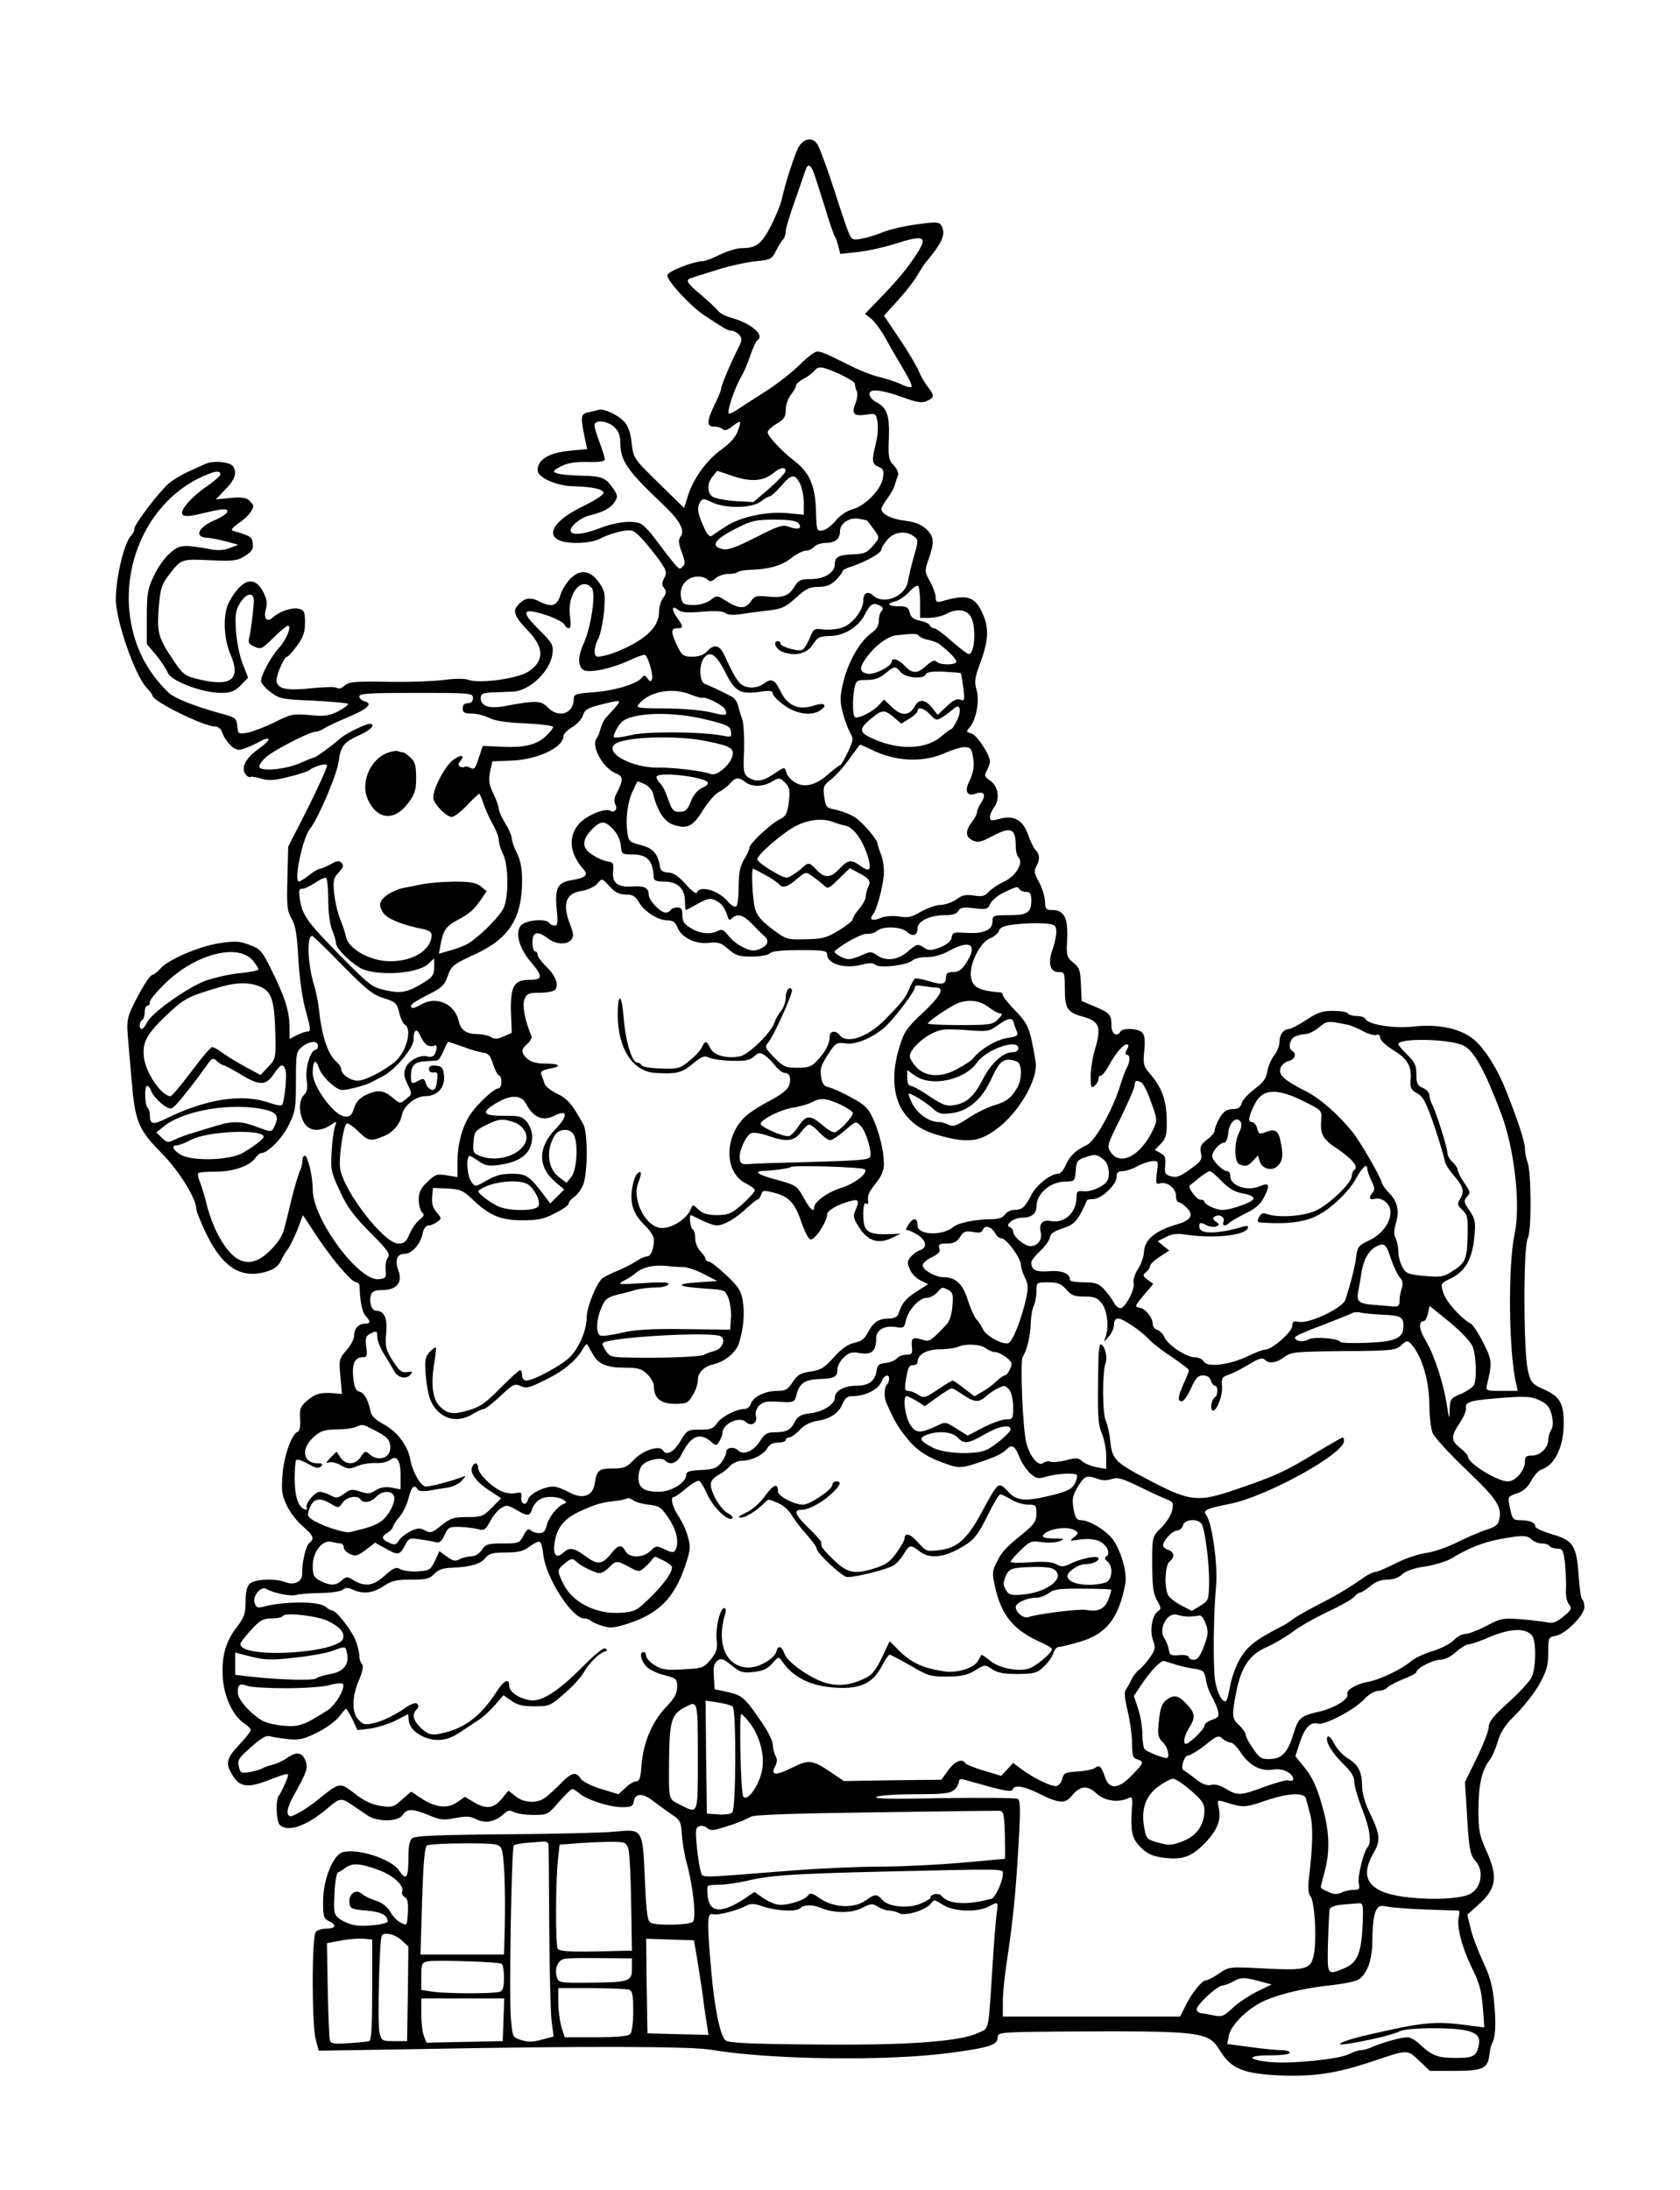 <?xml version="1.0" standalone="no"?>
<!DOCTYPE svg PUBLIC "-//W3C//DTD SVG 20010904//EN"
 "http://www.w3.org/TR/2001/REC-SVG-20010904/DTD/svg10.dtd">
<svg version="1.0" xmlns="http://www.w3.org/2000/svg"
 width="650pt" height="847pt" viewBox="0 0 650 847"
 preserveAspectRatio="xMidYMid meet">
<g transform="translate(0,847) scale(0.1,-0.1)"
fill="#000000" stroke="none">
<path d="M3088 7898 c-17 -36 -51 -141 -63 -198 -4 -19 -23 -66 -42 -103 -37
-72 -57 -87 -116 -87 -18 0 -54 -12 -82 -25 -27 -14 -57 -25 -65 -25 -37 -1
-135 -39 -138 -54 -4 -19 87 -118 142 -155 79 -52 91 -60 107 -60 9 -1 22 -8
30 -17 10 -13 10 -21 -3 -47 -30 -58 -68 -149 -68 -161 0 -6 -11 -33 -25 -61
-31 -64 -32 -85 -2 -85 13 0 28 -5 33 -10 7 -7 19 -4 36 10 35 27 38 26 23
-16 -8 -24 -29 -47 -64 -73 -57 -40 -112 -117 -131 -184 l-13 -42 -98 96 c-98
96 -98 96 -105 155 -4 39 -14 67 -28 82 -23 26 -80 53 -99 47 -6 -2 -25 -6
-41 -10 -30 -6 -31 -15 -11 -111 l7 -31 -72 -7 c-78 -8 -120 -34 -120 -75 0
-28 73 -61 141 -62 72 -2 114 -11 114 -26 0 -7 -34 -29 -75 -49 -146 -69 -162
-144 -30 -144 41 0 73 6 99 20 22 11 58 22 80 26 38 6 43 4 77 -32 20 -22 49
-59 66 -82 27 -39 29 -47 18 -68 -10 -18 -10 -26 -1 -38 10 -12 10 -20 -3 -38
-9 -12 -16 -35 -16 -51 0 -45 -24 -80 -80 -116 -48 -31 -125 -61 -157 -61 -17
0 -17 34 2 70 8 16 18 63 22 104 5 69 4 79 -18 111 -34 49 -72 55 -110 19 -16
-16 -35 -45 -41 -66 -13 -43 -34 -49 -86 -22 -33 16 -56 10 -81 -20 -18 -21
-8 -44 44 -98 61 -64 61 -115 -1 -156 -42 -27 -189 -47 -230 -32 -15 6 -52 6
-97 0 -40 -5 -138 -9 -218 -7 -127 2 -149 0 -166 -15 -11 -10 -23 -14 -29 -9
-5 5 -49 4 -98 -1 -99 -11 -136 -2 -136 31 0 24 30 91 41 91 4 0 21 19 38 42
24 33 31 52 31 90 0 41 -3 48 -23 53 -26 7 -73 -9 -100 -32 -24 -23 -39 -6
-28 32 6 23 3 39 -12 68 -34 62 -81 48 -130 -40 -25 -45 -23 -141 5 -205 40
-93 5 -124 -112 -98 -64 14 -71 19 -109 76 -58 85 -64 107 -57 201 6 75 10 90
38 127 49 65 49 64 161 59 91 -4 106 -2 135 17 26 16 33 26 30 48 -3 26 -8 29
-77 49 -10 2 -2 12 22 29 32 21 57 51 57 68 0 2 -7 11 -15 20 -12 11 -29 14
-73 10 l-57 -6 37 39 c37 37 46 66 30 89 -12 18 -79 24 -109 9 -16 -7 -46 -21
-68 -31 -22 -10 -53 -29 -70 -42 -37 -31 -135 -159 -135 -177 0 -8 -6 -20 -13
-27 -26 -26 -58 -159 -59 -243 -1 -82 73 -295 119 -345 13 -14 23 -27 23 -31
0 -21 198 -119 242 -119 10 0 21 -8 25 -17 14 -40 45 -73 67 -73 13 0 44 12
70 26 59 33 60 15 2 -26 -47 -34 -65 -72 -45 -96 6 -8 15 -12 18 -9 4 2 24 -1
43 -7 27 -8 50 -7 104 7 38 9 74 21 79 25 20 16 64 29 70 20 3 -4 -30 -77 -72
-162 l-78 -153 -3 -123 c-3 -107 -1 -126 16 -155 15 -25 21 -59 26 -153 4 -70
15 -151 26 -192 23 -84 24 -92 8 -92 -7 0 -25 -7 -40 -14 l-28 -15 0 47 c0 60
-18 116 -69 219 -37 75 -44 83 -85 98 -39 15 -56 16 -116 7 -79 -12 -198 -63
-229 -98 -12 -13 -25 -24 -30 -24 -11 0 -45 -55 -79 -125 -19 -40 -22 -61 -18
-105 2 -30 9 -109 15 -175 13 -163 26 -194 116 -285 69 -70 135 -177 135 -219
0 -8 18 -51 39 -95 62 -127 132 -172 227 -146 34 10 49 20 61 44 8 17 21 38
28 46 6 8 22 41 35 72 l22 58 58 -88 c63 -93 131 -172 149 -172 6 0 11 -6 12
-12 2 -63 10 -103 23 -117 21 -23 20 -31 -2 -31 -25 0 -42 -19 -42 -47 0 -12
-13 -38 -30 -56 -28 -33 -29 -37 -23 -101 l6 -68 -29 3 c-54 4 -72 -1 -104
-27 -28 -24 -31 -32 -29 -72 2 -29 -1 -47 -9 -50 -23 -7 -54 -94 -59 -167 -5
-62 -2 -80 17 -119 12 -25 39 -61 61 -79 42 -37 47 -48 25 -66 -13 -11 -28
-75 -27 -118 1 -30 -30 -46 -64 -33 -41 16 -121 12 -139 -6 -11 -10 -16 -34
-16 -70 0 -46 -5 -60 -35 -99 -44 -58 -58 -113 -53 -197 6 -74 40 -146 83
-174 14 -9 25 -20 25 -26 0 -5 -20 -31 -45 -57 -50 -54 -54 -71 -25 -118 26
-44 57 -49 127 -23 101 38 95 38 77 -6 -9 -22 -20 -43 -25 -49 -13 -13 -11
-99 3 -113 31 -31 104 -6 188 66 44 38 51 39 93 10 18 -12 44 -30 59 -40 39
-26 119 -25 136 2 16 25 37 25 101 -1 44 -19 58 -20 103 -11 42 8 58 7 81 -5
34 -17 72 -10 104 19 17 16 25 18 41 9 12 -6 45 -11 76 -11 54 0 56 1 98 50
24 27 47 50 52 50 5 0 18 -8 28 -17 27 -24 116 -53 164 -53 36 0 43 3 46 22 5
33 35 34 76 1 21 -16 53 -39 72 -52 32 -21 35 -28 38 -77 2 -30 10 -78 18
-107 25 -89 39 -216 25 -230 -13 -13 -134 -16 -162 -5 -14 6 -18 32 -24 168
-9 199 -7 196 -120 185 -44 -4 -234 -9 -423 -10 -253 -2 -346 -6 -357 -15 -11
-9 -15 -33 -15 -81 0 -73 -9 -85 -36 -44 -29 44 -158 86 -217 71 -38 -9 -77
-106 -77 -190 0 -61 2 -67 25 -78 30 -14 23 -28 -14 -28 -15 0 -32 -5 -39 -12
-16 -16 -16 -352 -1 -415 l12 -45 431 7 c592 11 1006 10 1085 -3 229 -39 675
-45 923 -13 157 21 188 31 188 61 0 19 9 20 233 22 564 3 581 1 628 -75 43
-70 91 -89 240 -95 130 -4 213 9 359 58 127 43 125 43 171 -1 l41 -39 97 0
c109 0 128 9 134 66 2 16 6 34 9 39 14 24 17 76 9 157 -6 67 -16 103 -43 160
-19 41 -41 98 -48 128 l-13 54 40 36 c73 64 80 109 33 213 -26 58 -30 78 -30
154 0 98 13 155 41 192 11 13 26 47 34 76 12 38 29 64 71 105 30 30 71 82 90
116 28 51 34 71 34 121 0 59 1 61 30 66 39 8 110 80 110 111 0 14 -4 27 -9 30
-4 3 -10 43 -13 89 -8 118 -21 139 -102 162 -36 11 -66 24 -66 31 0 15 -23 24
-60 24 -24 0 -29 5 -36 38 -12 54 -12 53 26 66 23 8 40 22 54 48 11 21 29 41
40 44 52 17 86 88 86 181 0 75 -16 102 -75 128 -47 21 -52 27 -63 71 -18 70
-19 482 -1 515 15 28 14 254 -1 294 -6 15 -10 38 -10 53 0 25 -30 117 -77 233
-33 82 -86 164 -128 194 -53 39 -136 55 -231 44 -74 -8 -175 9 -182 31 -2 5
-17 10 -32 10 -16 0 -32 5 -35 10 -3 6 -29 10 -57 10 -41 0 -61 -6 -104 -35
-29 -19 -59 -35 -66 -35 -22 0 -38 -22 -38 -51 0 -14 -9 -38 -21 -52 -11 -15
-23 -42 -26 -62 -4 -26 -16 -43 -49 -67 -24 -18 -47 -43 -50 -55 -5 -17 -14
-23 -35 -23 -22 0 -34 -8 -49 -32 -11 -18 -20 -40 -20 -49 0 -8 -13 -25 -30
-37 -24 -18 -28 -27 -24 -51 6 -26 1 -33 -42 -64 -37 -27 -53 -33 -73 -27 -23
6 -26 11 -23 43 3 28 -1 38 -18 47 l-22 12 24 25 c20 21 23 35 22 93 -1 74
-19 124 -65 177 -25 29 -27 37 -22 87 4 38 2 61 -7 71 -14 17 -75 21 -85 5
-14 -23 -35 -9 -35 23 0 43 -6 49 -65 74 l-50 21 -3 64 c-2 55 -6 66 -30 85
-25 21 -27 27 -23 93 3 81 -12 110 -59 110 -23 0 -26 4 -27 34 -1 19 -11 52
-23 74 -18 32 -20 43 -11 60 15 27 14 48 -2 64 -8 7 -20 34 -29 58 -19 57 -54
78 -110 63 -33 -9 -38 -8 -38 6 0 10 7 26 15 37 24 32 19 79 -12 103 -25 17
-26 22 -15 40 6 12 12 27 12 35 0 27 -51 104 -72 109 -20 6 -21 8 -6 24 25 30
39 104 26 145 -9 32 -7 46 16 108 32 87 33 135 4 195 -29 59 -60 67 -155 39
-19 -5 -23 -2 -23 16 0 12 -10 40 -22 61 -21 38 -21 40 -5 87 23 65 21 87 -10
116 -19 18 -43 27 -82 32 -53 6 -91 26 -91 46 0 5 11 24 24 41 13 18 26 41 28
52 3 11 9 27 12 35 4 9 -3 26 -16 40 -20 21 -22 32 -19 106 3 89 -7 117 -51
140 -12 6 -23 19 -24 28 -3 24 42 20 127 -10 57 -21 76 -24 95 -15 29 13 30
21 4 54 -11 14 -28 43 -36 63 -9 20 -42 77 -75 125 l-59 88 53 58 c29 32 63
75 75 96 12 20 26 43 32 50 68 81 81 113 61 146 -8 13 -23 13 -95 3 -47 -6
-106 -20 -133 -31 -26 -11 -64 -22 -83 -25 -35 -6 -36 -5 -55 46 -10 29 -27
78 -36 108 -36 112 -69 204 -80 217 -21 24 -53 15 -71 -19z m60 -95 c6 -16 25
-75 43 -133 17 -58 35 -109 39 -115 4 -5 10 -23 14 -39 l7 -28 67 7 c37 4 101
18 142 31 122 39 134 31 77 -53 -34 -50 -68 -91 -146 -171 l-44 -46 25 -20
c14 -12 40 -48 58 -81 18 -33 49 -86 68 -118 19 -31 32 -60 29 -63 -4 -4 -21
0 -39 9 -18 9 -55 21 -83 28 -27 6 -77 25 -110 42 -107 53 -116 57 -134 57 -9
0 -39 -23 -66 -50 -28 -28 -86 -74 -130 -102 -44 -28 -92 -59 -107 -69 -15
-11 -32 -19 -37 -19 -12 0 21 100 48 145 10 17 26 55 35 83 10 29 22 54 27 57
29 18 -26 65 -99 85 -23 6 -47 18 -54 28 -7 9 -37 37 -65 61 -54 44 -63 59
-40 65 6 3 50 16 97 31 47 15 114 30 150 34 61 6 66 8 82 40 9 19 22 39 27 44
6 6 11 20 11 32 0 11 16 65 36 120 19 55 38 108 41 118 8 25 19 21 31 -10z
m101 -780 c33 -16 60 -32 59 -38 -1 -5 2 -18 7 -28 4 -9 2 -30 -5 -47 -17 -40
-6 -51 40 -44 38 6 39 5 45 -27 3 -19 1 -54 -5 -79 -18 -72 -17 -84 8 -95 20
-8 23 -15 18 -44 -7 -45 -69 -108 -118 -121 -22 -6 -48 -24 -65 -44 -15 -19
-38 -36 -51 -38 -22 -3 -23 0 -25 82 -4 95 -26 144 -87 190 -47 37 -100 93
-100 108 0 7 16 22 35 33 29 17 35 27 35 54 0 18 9 44 20 58 11 14 20 30 20
36 0 6 13 17 28 25 16 8 34 22 41 30 18 22 29 20 100 -11z m-872 -205 c16 -15
23 -33 23 -59 0 -71 25 -108 169 -244 60 -57 82 -97 65 -119 -10 -15 -10 -25
4 -62 13 -36 14 -46 3 -56 -13 -13 -12 -14 -64 52 -7 9 -28 37 -47 62 -19 26
-44 51 -55 54 -34 12 -97 4 -160 -21 -65 -25 -112 -26 -107 -4 4 19 42 48 72
55 51 12 82 28 97 51 14 21 14 25 -3 51 -29 44 -45 51 -124 52 -41 1 -84 5
-95 9 -18 7 -17 10 15 27 25 13 54 18 103 17 45 -1 67 2 67 10 0 7 -9 36 -20
65 -11 29 -20 59 -20 67 0 23 50 18 77 -7z m662 -170 c0 -7 -28 -37 -62 -67
l-62 -53 -72 4 c-40 3 -79 11 -88 18 -20 17 -19 53 3 78 l17 21 62 -21 c70
-23 117 -19 155 12 26 22 48 26 47 8z m-2186 -12 c1 -5 -22 -26 -51 -46 -30
-20 -65 -51 -79 -69 -37 -47 -21 -57 59 -37 35 9 72 16 81 16 33 0 16 -21 -32
-42 -65 -27 -82 -67 -28 -68 12 -1 44 -7 71 -14 l48 -13 -31 -12 c-18 -8 -45
-11 -68 -7 -115 21 -128 20 -166 -14 -20 -17 -48 -57 -62 -88 -24 -50 -27 -70
-27 -160 l0 -103 36 -43 c20 -24 40 -55 45 -68 12 -32 134 -78 204 -78 40 0
54 5 78 29 l29 30 -21 53 c-12 30 -23 86 -26 128 -4 64 -1 80 16 108 27 42 56
43 53 2 -3 -47 -13 -120 -18 -137 -5 -18 -1 -25 20 -34 25 -12 30 -9 74 34 26
26 51 47 56 47 16 0 -6 -55 -34 -85 -30 -33 -70 -105 -70 -129 0 -8 16 -28 37
-43 34 -26 44 -28 164 -33 71 -4 131 -9 135 -12 3 -4 -13 -16 -37 -29 -37 -18
-53 -21 -111 -15 -64 6 -73 4 -136 -28 -37 -18 -84 -36 -104 -40 -36 -6 -37
-6 -40 26 -3 31 -6 33 -73 51 -94 26 -171 57 -193 78 -79 77 -125 163 -145
269 -45 245 84 493 298 576 33 13 46 13 48 0z m2242 -36 c8 -16 15 -50 15 -75
l0 -46 -62 6 c-82 8 -187 -15 -241 -52 -23 -15 -47 -31 -54 -36 -8 -5 -19 8
-32 39 -23 51 -25 72 -11 94 8 12 14 12 45 -3 52 -25 155 -23 188 3 14 11 30
20 35 20 5 0 25 18 43 39 41 48 54 50 74 11z m261 -144 c0 0 10 -14 22 -30 27
-36 27 -35 -3 -70 -21 -24 -33 -29 -73 -30 -56 -2 -72 -10 -72 -37 0 -34 -39
-58 -92 -59 -41 0 -49 -4 -65 -30 -21 -36 -47 -44 -108 -37 -39 4 -46 1 -60
-19 -20 -30 -45 -30 -93 0 -38 24 -39 24 -63 5 -14 -11 -41 -19 -65 -19 -36 0
-43 3 -48 24 -11 46 18 85 65 86 14 0 30 -5 37 -12 9 -9 16 -8 30 5 10 9 32
17 49 17 16 0 33 3 37 7 4 4 26 8 49 9 72 2 121 16 158 45 20 16 46 29 57 29
11 0 25 7 32 15 7 8 27 15 44 15 37 0 56 15 56 46 0 30 38 55 75 47 17 -3 30
-6 31 -7z m-267 -10 c17 -20 -1 -27 -35 -14 -26 10 -40 5 -131 -41 -77 -39
-108 -50 -127 -45 -51 12 -31 39 62 85 49 25 69 29 138 29 58 0 85 -4 93 -14z
m446 -50 c19 -14 19 -15 1 -78 -10 -34 -20 -78 -23 -96 -9 -58 -93 -93 -134
-56 -22 20 -39 11 -39 -20 0 -36 -42 -90 -80 -103 -19 -7 -52 -10 -73 -8 -37
5 -39 4 -55 -35 -9 -22 -22 -42 -29 -44 -16 -7 -83 13 -83 24 0 6 -4 10 -10
10 -21 0 -9 -31 17 -41 49 -19 95 -8 118 28 18 28 25 32 65 33 55 0 112 35
136 83 21 41 33 48 57 35 14 -7 16 -13 8 -21 -6 -6 -11 -23 -11 -38 0 -19 -9
-34 -29 -48 -43 -31 -88 -108 -107 -185 -15 -59 -15 -76 -4 -120 7 -28 20 -63
28 -78 15 -25 14 -30 -8 -78 -13 -27 -26 -50 -30 -50 -3 0 -24 -16 -46 -35
-48 -43 -94 -54 -130 -30 -15 9 -29 26 -31 36 -7 24 -7 24 -51 -6 -42 -28 -69
-31 -98 -11 -17 13 -19 25 -15 106 1 50 -2 103 -7 118 -6 15 -13 38 -16 52 -3
14 -14 30 -24 35 -40 21 -88 44 -104 49 -22 7 -25 73 -5 100 23 32 49 15 84
-56 38 -75 58 -85 139 -73 34 5 44 3 44 -8 0 -7 20 -28 44 -45 49 -35 108 -43
142 -18 28 21 11 30 -30 16 -57 -18 -100 1 -126 56 -23 47 -35 52 -66 29 -24
-18 -65 -19 -86 -2 -16 12 -35 46 -64 110 -18 42 -41 48 -69 17 -12 -13 -31
-20 -56 -20 -35 0 -40 4 -59 42 -25 53 -25 68 0 68 25 0 25 5 -1 42 -23 32
-19 49 6 28 11 -9 36 -11 92 -6 50 4 81 2 89 -5 8 -7 30 -9 56 -5 24 4 63 9
88 12 76 8 87 13 132 54 35 32 50 40 84 40 31 0 48 7 68 26 14 15 26 30 26 35
0 4 17 13 38 19 51 17 112 51 112 64 0 6 10 23 23 38 25 31 71 37 102 14z
m-1245 -201 c16 -20 -3 -150 -31 -212 -23 -50 -24 -86 -4 -103 19 -16 111 3
183 37 29 14 56 23 59 19 13 -13 31 -79 26 -92 -4 -12 -8 -12 -18 2 -8 12 -14
13 -19 6 -15 -25 -101 -52 -182 -59 -74 -5 -84 -8 -84 -25 0 -59 -58 -78 -101
-34 -26 27 -46 27 -166 5 -60 -12 -93 0 -93 31 0 17 8 20 48 22 26 1 61 2 77
3 63 2 143 78 152 144 5 36 2 42 -52 96 -72 71 -65 86 28 56 36 -12 68 -29 71
-37 3 -7 10 -14 17 -14 7 0 9 15 4 49 -11 84 45 154 85 106z m1270 -56 l0 -59
38 0 c20 1 48 7 62 15 38 21 76 19 94 -7 24 -34 19 -148 -6 -148 -5 0 -35 23
-66 50 -31 28 -61 50 -68 50 -7 0 -14 5 -16 11 -2 6 -19 14 -38 18 -25 5 -36
13 -40 31 -5 21 -12 25 -43 25 -42 0 -49 10 -13 19 13 3 37 19 52 35 15 17 31
28 36 25 4 -3 8 -32 8 -65z m-5 -128 c3 -5 19 -13 37 -16 17 -4 36 -11 42 -16
41 -32 66 -58 66 -68 0 -14 -62 -15 -77 0 -7 7 -18 3 -38 -15 -35 -33 -55 -33
-85 -1 -23 25 -50 33 -50 16 0 -19 -70 -53 -95 -47 -29 7 -31 22 -8 55 35 51
86 90 122 94 69 7 80 7 86 -2z m-70 -141 c20 -23 91 -28 97 -8 3 8 25 12 68
10 35 -2 66 -4 67 -6 2 -2 6 -27 10 -56 6 -49 5 -53 -12 -46 -13 5 -28 -3 -52
-26 l-35 -33 -22 28 c-26 32 -51 35 -66 6 -21 -38 -51 -40 -87 -6 l-33 31 -21
-23 c-24 -25 -79 -52 -91 -45 -10 6 -10 70 -2 113 6 29 10 31 48 31 29 0 50 7
71 25 37 30 38 30 60 5z m-817 -85 c22 -9 43 -15 48 -14 17 5 84 -30 90 -46
10 -24 4 -25 -61 -9 -33 7 -111 14 -174 14 -102 0 -112 2 -100 16 40 49 128
66 197 39z m-838 -15 c0 -13 -7 -20 -20 -20 -13 0 -20 -7 -20 -20 0 -16 7 -20
35 -20 20 0 50 -8 68 -17 22 -11 66 -18 140 -21 61 -3 107 -9 107 -14 0 -6
-15 -23 -32 -39 -37 -32 -84 -42 -177 -37 l-63 3 -16 -47 c-12 -40 -17 -46
-32 -38 -10 5 -20 7 -23 4 -3 -3 -11 -3 -17 1 -8 5 -8 11 1 21 21 25 1 27 -30
3 -34 -28 -81 -122 -74 -150 7 -25 52 -69 71 -69 9 0 35 20 59 45 23 25 45 45
47 45 2 0 10 -17 16 -37 7 -21 23 -57 36 -80 13 -23 24 -51 24 -63 0 -11 7
-35 16 -53 22 -42 23 -171 1 -212 -20 -38 -103 -118 -142 -138 -16 -8 -47 -20
-69 -25 l-38 -11 7 37 c10 53 21 70 63 92 48 26 63 38 92 79 l23 34 -22 18
c-19 15 -40 19 -105 19 -44 -1 -101 -5 -126 -11 -25 -5 -55 -11 -67 -13 -33
-6 -75 -29 -87 -49 -8 -13 -7 -24 4 -44 15 -26 72 -50 163 -68 15 -3 27 -12
27 -20 0 -60 -73 -105 -166 -103 -74 2 -155 48 -165 93 -3 17 -14 48 -23 70
-9 21 -19 65 -23 97 -5 52 -3 61 17 83 19 20 21 28 11 38 -9 9 -18 8 -42 -6
-17 -9 -35 -17 -40 -17 -6 0 -25 -11 -43 -25 -18 -14 -36 -25 -39 -25 -22 0
14 170 43 205 30 37 103 207 110 258 9 64 19 76 88 107 38 18 57 40 32 40 -17
0 -96 -39 -116 -58 -29 -26 -92 -72 -99 -72 -3 0 -27 -10 -53 -21 -52 -24
-148 -34 -158 -17 -4 6 8 24 26 40 34 29 169 98 192 98 8 0 22 6 33 13 11 7
50 26 87 41 79 33 103 54 70 63 -12 3 -22 12 -22 19 0 12 39 14 220 14 213 0
220 -1 220 -20z m554 -32 c-10 -12 -27 -30 -36 -40 -10 -9 -20 -30 -24 -45 -4
-16 -11 -33 -16 -40 -22 -28 24 -113 74 -134 30 -12 31 -24 3 -79 -9 -17 -10
-31 -4 -42 10 -17 -4 -34 -19 -24 -20 12 -94 -18 -122 -51 -43 -49 -37 -114
18 -176 20 -22 7 -33 -50 -42 -51 -9 -62 -32 -54 -112 5 -52 4 -63 -8 -63 -8
0 -18 5 -21 10 -11 18 -90 12 -109 -9 -24 -27 -8 -89 38 -142 48 -57 47 -69
-7 -69 -59 0 -73 -26 -70 -129 l3 -76 -32 -14 c-24 -11 -35 -11 -49 -2 -10 6
-33 11 -50 11 -44 0 -66 15 -74 50 -15 67 -86 99 -145 65 -30 -17 -40 -18 -40
-5 0 6 29 24 63 41 55 27 66 37 79 73 15 41 21 46 108 86 130 60 180 139 180
284 0 47 -6 78 -20 106 -11 22 -20 47 -20 57 0 10 -11 36 -25 58 -13 22 -25
47 -25 56 0 8 -9 35 -21 59 -17 35 -19 51 -13 84 l9 41 75 3 c100 4 200 51
200 95 0 8 16 24 35 35 19 12 37 32 41 46 5 19 16 27 62 39 83 21 88 21 66 -5z
m1320 -52 c-10 -20 -20 -36 -23 -36 -3 0 -22 -13 -41 -30 -56 -48 -161 -52
-256 -10 -61 26 -63 38 -18 77 47 39 54 40 92 9 l29 -25 31 19 c18 11 32 24
32 30 0 18 26 11 49 -14 23 -24 24 -24 50 -8 14 9 32 23 40 30 24 23 33 -2 15
-42z m-969 0 c79 -19 90 -25 93 -45 3 -22 1 -23 -30 -17 -78 16 -293 18 -355
3 -34 -8 -65 -12 -67 -9 -6 5 12 41 28 58 40 39 195 44 331 10z m0 -83 c95
-19 110 -29 96 -65 -13 -33 -60 -70 -80 -62 -31 12 -147 26 -206 25 -98 -1
-204 55 -168 89 31 30 239 38 358 13z m633 -31 c97 -49 205 -53 292 -13 25 11
57 21 71 21 23 0 28 -5 33 -35 7 -37 3 -63 -16 -102 -17 -34 -4 -55 26 -43 33
12 43 -3 22 -35 -9 -13 -16 -30 -16 -37 0 -7 -9 -24 -20 -38 -26 -34 -25 -58
4 -71 19 -9 32 -6 72 15 76 41 94 33 94 -38 0 -18 5 -37 11 -43 20 -20 -11
-72 -56 -93 -22 -10 -49 -28 -59 -39 -15 -17 -26 -20 -58 -15 -31 5 -45 2 -68
-15 -16 -11 -43 -21 -60 -21 -17 0 -51 -12 -76 -26 -36 -21 -51 -25 -84 -19
-26 4 -53 2 -71 -5 -32 -14 -48 -8 -32 12 17 21 43 123 43 166 0 23 -5 53 -12
69 -6 15 -12 33 -12 38 -2 19 -59 85 -90 105 -18 11 -50 23 -72 28 -37 7 -39
10 -45 50 -5 39 -3 44 25 66 17 13 49 48 71 79 22 31 41 56 43 57 1 0 19 -8
40 -18z m-665 -113 c44 -11 47 -21 11 -38 -15 -7 -32 -27 -41 -51 -13 -33 -21
-40 -44 -40 -24 0 -29 6 -44 49 -9 27 -23 55 -31 61 -7 7 -14 18 -14 25 0 15
94 11 163 -6z m181 -14 c26 -20 68 -19 103 2 28 16 31 15 50 -4 18 -18 20 -29
15 -75 -6 -46 -11 -55 -37 -68 -35 -18 -115 -93 -115 -108 0 -6 -9 -27 -21
-46 -16 -27 -21 -53 -21 -106 0 -38 -4 -73 -10 -76 -6 -4 -20 5 -32 19 -36 43
-108 64 -119 35 -2 -8 -20 5 -44 32 -28 31 -48 45 -68 45 -19 1 -29 8 -31 20
-8 52 -26 74 -74 86 -45 12 -48 14 -53 51 -7 53 1 116 21 158 9 19 17 36 18
37 0 2 13 -3 28 -10 14 -6 29 -23 33 -37 16 -67 43 -108 78 -120 53 -18 76 -7
114 55 19 31 46 62 60 70 14 7 35 22 45 34 22 25 34 26 60 6z m338 -154 c13
-5 35 -12 50 -15 31 -7 67 -57 86 -120 15 -51 7 -61 -28 -36 -37 27 -48 25
-82 -10 -34 -37 -57 -38 -88 -5 -27 29 -33 30 -52 12 -7 -7 -25 -21 -39 -30
-26 -17 -28 -17 -83 15 -31 18 -56 38 -56 44 0 18 97 102 149 129 48 25 104
31 143 16z m-850 -28 c16 -17 28 -42 30 -63 3 -34 4 -35 45 -35 57 0 79 -23
82 -87 1 -14 10 -18 41 -18 51 0 80 -27 80 -75 0 -19 2 -35 4 -35 2 0 23 11
47 25 38 21 48 22 68 12 24 -12 34 -26 46 -61 4 -15 8 -17 17 -8 20 20 43 14
76 -20 17 -18 38 -39 46 -46 24 -19 19 -38 -13 -52 -24 -10 -35 -9 -66 6 -20
9 -46 30 -57 45 -17 22 -25 26 -39 19 -28 -16 -71 -12 -106 10 -26 15 -33 27
-33 50 0 23 -4 30 -19 30 -11 0 -23 -4 -26 -10 -3 -5 -12 -10 -19 -10 -21 0
-66 47 -66 69 0 27 -17 35 -62 32 -57 -4 -80 13 -76 57 3 33 0 37 -21 40 -26
4 -71 29 -83 47 -15 20 -7 47 21 76 36 36 50 36 83 2z m592 -179 c25 -14 48
-30 51 -35 11 -16 34 -9 68 21 33 28 35 29 58 12 13 -9 33 -24 44 -34 18 -18
20 -17 61 23 l42 41 33 -18 c42 -21 50 -33 38 -55 -5 -10 -9 -26 -9 -36 0 -10
-11 -31 -25 -47 -14 -16 -25 -34 -25 -40 0 -7 -25 -27 -55 -45 -47 -29 -64
-33 -128 -34 -72 -2 -75 -1 -130 40 -42 32 -59 52 -66 80 -10 36 -15 153 -7
153 2 0 24 -12 50 -26z m-1694 -95 c0 -48 6 -94 15 -116 8 -19 15 -43 15 -52
0 -18 48 -67 90 -93 58 -35 224 -27 267 14 l23 21 0 -29 c0 -37 -6 -45 -55
-73 -53 -31 -79 -34 -139 -20 -47 10 -62 23 -179 142 -126 129 -141 151 -149
227 -2 16 2 24 10 22 7 -1 29 9 49 22 20 14 40 23 45 20 4 -3 8 -41 8 -85z
m1090 51 c20 -22 37 -30 62 -30 26 0 36 -6 50 -30 21 -36 74 -70 111 -70 20 0
30 -7 37 -25 15 -40 67 -67 120 -62 38 4 49 1 78 -24 28 -25 41 -29 90 -29 33
0 63 5 71 13 8 8 46 12 116 12 90 0 105 -2 105 -16 0 -38 69 -58 135 -40 28 7
42 7 52 -1 17 -14 122 -2 143 17 8 7 34 14 57 13 27 0 58 9 91 27 78 42 105
19 60 -50 -17 -26 -30 -35 -50 -35 -21 0 -28 -5 -28 -19 0 -29 -13 -32 -66
-16 -26 8 -51 12 -54 10 -4 -3 -13 -19 -21 -37 -15 -37 -26 -51 -95 -122 -66
-67 -146 -95 -174 -61 -18 22 -40 18 -40 -6 0 -26 -16 -57 -48 -91 -22 -24
-34 -28 -77 -28 -46 0 -55 4 -90 40 -35 36 -37 41 -23 57 22 26 98 195 92 205
-10 16 -24 -3 -24 -31 0 -16 -8 -39 -19 -52 -10 -13 -21 -33 -25 -45 -12 -38
-99 -123 -133 -130 -52 -10 -102 4 -115 32 -14 30 -20 30 -33 2 -6 -12 -27
-35 -49 -52 -35 -29 -43 -31 -109 -29 -40 1 -73 7 -75 13 -2 5 -10 10 -17 10
-20 0 -45 84 -52 173 -7 93 -23 102 -23 12 0 -130 58 -220 145 -225 82 -5 103
0 145 35 34 28 45 33 61 25 10 -6 50 -12 88 -13 55 -2 73 2 89 17 18 16 23 16
41 4 11 -8 30 -26 41 -41 12 -15 28 -27 36 -27 20 0 27 -22 16 -51 -6 -15 -34
-36 -78 -59 -37 -19 -81 -48 -97 -65 -77 -81 -72 -214 10 -253 18 -9 33 -20
33 -26 0 -6 -21 -30 -47 -53 -43 -38 -54 -42 -97 -43 -37 0 -55 5 -73 21 -22
21 -23 21 -30 3 -14 -37 -70 -74 -112 -74 -60 0 -117 107 -92 174 15 39 14 51
-3 37 -8 -7 -17 -34 -21 -62 -8 -58 7 -98 54 -143 17 -17 31 -39 31 -50 0 -38
-12 -66 -27 -66 -8 0 -27 -8 -41 -18 -15 -10 -47 -27 -72 -37 -25 -10 -51 -23
-59 -29 -22 -17 -61 -112 -61 -150 0 -49 -27 -115 -63 -153 -30 -32 -142 -93
-171 -93 -9 0 -16 8 -16 20 0 11 -3 20 -8 20 -4 0 -39 -31 -77 -70 -56 -57
-79 -73 -123 -85 -59 -18 -83 -14 -112 17 -26 28 -33 82 -21 158 6 35 9 66 7
68 -2 2 -13 -6 -24 -18 -17 -18 -19 -31 -15 -88 3 -37 11 -81 19 -99 31 -69
98 -92 162 -53 18 11 38 20 44 20 6 0 35 23 64 50 49 46 55 49 78 39 22 -11
35 -7 101 26 69 34 118 76 143 122 6 10 12 16 14 13 2 -3 10 -18 20 -35 22
-41 53 -55 124 -55 51 0 66 -4 88 -25 14 -13 26 -35 26 -47 0 -46 26 -68 81
-68 45 0 51 3 69 33 11 17 20 44 20 58 0 30 23 54 64 63 42 10 84 46 95 80 17
55 23 113 15 162 -6 40 -15 55 -63 101 -31 29 -62 53 -68 53 -7 0 -13 5 -13
10 0 6 -9 19 -20 30 -11 11 -20 33 -20 49 0 17 -4 33 -10 36 -9 5 -15 55 -7
55 1 0 20 -9 42 -20 22 -11 48 -20 58 -20 27 0 73 26 115 66 20 18 39 34 43
34 4 0 10 8 14 19 5 17 10 18 48 8 58 -14 83 -40 107 -113 12 -34 27 -65 35
-68 16 -6 65 68 65 96 0 16 44 41 93 53 30 8 33 0 16 -38 -9 -20 -7 -31 14
-63 33 -53 73 -67 124 -44 l38 18 -56 -2 c-73 -1 -89 12 -89 76 0 32 4 47 11
43 6 -4 10 -1 8 6 -3 26 1 36 31 74 21 26 30 49 30 74 -1 51 -17 118 -42 174
-18 40 -32 54 -83 81 -33 19 -72 36 -86 40 -21 4 -28 13 -32 42 -5 29 0 45 26
84 30 47 34 49 68 44 42 -7 117 27 162 72 40 41 107 131 107 145 0 8 11 9 31
5 17 -3 40 -6 50 -6 36 0 19 -32 -51 -98 -63 -59 -73 -74 -91 -135 -30 -96
-24 -189 15 -246 35 -50 77 -77 151 -96 99 -26 144 -21 207 25 88 62 166 196
155 263 -22 130 -28 145 -78 197 -27 28 -49 55 -49 61 0 5 -3 9 -7 10 -85 7
-109 19 -116 58 -9 46 33 134 72 151 17 6 33 20 36 30 5 14 20 20 68 25 34 4
82 5 107 3 40 -3 45 -6 47 -28 1 -14 -5 -44 -13 -68 -21 -56 -12 -92 21 -92
24 0 25 -2 25 -66 0 -75 10 -90 68 -106 67 -18 75 -40 47 -132 -8 -27 -15 -72
-15 -99 0 -43 2 -48 15 -37 8 7 15 19 15 26 0 8 4 14 10 14 5 0 19 17 30 38
25 46 55 82 69 82 9 0 9 -6 1 -20 -7 -14 -7 -20 0 -20 13 0 13 -25 1 -48 -6
-9 -17 -40 -26 -68 -29 -96 -98 -218 -130 -233 -43 -20 -66 -42 -82 -78 -7
-18 -20 -33 -28 -33 -30 0 -85 -43 -105 -83 -25 -48 -36 -57 -67 -57 -12 0
-28 -8 -35 -18 -9 -13 -26 -18 -58 -18 -59 -1 -121 -14 -140 -29 -44 -37 -140
-33 -140 5 0 30 -16 32 -34 5 -9 -14 -13 -24 -9 -23 4 2 23 -6 41 -17 35 -21
42 -50 13 -60 -10 -3 -26 -14 -36 -25 -15 -17 -16 -24 -5 -49 6 -16 25 -36 42
-44 l29 -14 -45 -29 c-42 -27 -56 -44 -70 -86 -4 -12 -16 -18 -38 -18 -40 -1
-60 -15 -81 -56 -12 -23 -26 -33 -51 -38 -24 -5 -48 -21 -79 -55 -37 -42 -51
-50 -91 -56 -39 -6 -51 -13 -69 -41 -19 -29 -28 -34 -60 -34 -47 0 -93 -23
-102 -50 -3 -11 -14 -20 -24 -20 -33 0 -90 -30 -107 -55 -14 -21 -24 -25 -66
-25 -47 0 -50 -1 -76 -45 -26 -43 -54 -57 -67 -35 -13 21 -76 1 -111 -35 -29
-31 -40 -35 -83 -35 -54 0 -62 -6 -70 -59 -8 -49 -48 -62 -101 -32 -21 11 -47
21 -59 21 -37 0 -93 -29 -98 -50 -7 -27 -29 -19 -26 9 2 18 -1 20 -20 16 -13
-4 -36 -1 -52 5 -39 15 -95 69 -95 92 0 22 -16 24 -24 2 -9 -22 20 -59 70 -91
l43 -28 -35 -36 c-34 -34 -40 -37 -96 -37 -52 0 -65 -4 -100 -32 -36 -29 -42
-31 -63 -20 -20 11 -30 10 -57 -3 -18 -9 -38 -25 -45 -36 -11 -17 -16 -18 -38
-8 -30 14 -31 23 -5 39 11 7 20 17 20 21 0 5 11 23 25 39 14 16 30 50 36 74
11 44 22 54 35 33 4 -7 20 -8 43 -5 20 4 53 9 73 12 20 3 45 15 55 27 18 20
17 20 -2 13 -34 -14 -119 -36 -137 -36 -20 0 -52 56 -61 107 -10 52 -51 106
-101 133 -32 17 -49 33 -52 50 -10 46 -24 72 -43 77 -14 3 -20 17 -24 51 -6
55 5 82 35 82 18 0 20 4 15 40 -4 32 -2 42 13 50 27 14 30 13 30 -13 0 -13 12
-43 28 -68 15 -24 32 -53 38 -64 14 -25 47 -31 62 -12 10 12 8 13 -12 10 -21
-4 -30 3 -56 43 -28 44 -30 55 -26 106 6 59 -7 88 -39 88 -17 0 -28 34 -20 60
5 15 15 20 44 20 55 0 79 29 63 74 -15 41 -7 66 22 66 29 0 62 36 71 78 4 20
13 32 23 32 9 0 25 7 34 14 17 12 17 14 -3 37 -14 16 -19 34 -17 59 l3 35 56
-2 c50 -3 60 -7 98 -43 65 -62 108 -80 193 -80 59 0 83 5 125 27 29 14 53 31
53 37 0 7 10 18 21 26 12 8 28 29 35 47 18 42 19 202 1 234 -42 77 -62 100
-102 119 -23 11 -45 28 -48 38 -3 9 -8 25 -12 34 -5 13 1 18 29 24 52 9 44 20
-14 20 -34 0 -56 6 -70 19 -25 23 -25 36 1 58 11 10 18 23 15 30 -25 59 -36
117 -27 141 9 23 16 26 59 26 26 0 53 5 59 11 17 17 3 55 -33 90 -19 18 -34
39 -34 46 0 7 -4 13 -10 13 -5 0 -10 16 -10 35 0 41 20 46 60 15 30 -23 73
-26 90 -5 10 12 10 23 -4 58 -31 81 -18 121 44 131 22 3 48 15 58 25 22 25 20
26 52 -9z m1585 -10 c3 -5 15 -10 26 -10 15 0 19 -7 19 -33 0 -47 -15 -57 -87
-57 -61 0 -63 -1 -63 -25 0 -33 -37 -48 -105 -43 -45 3 -50 1 -53 -18 -2 -14
-17 -27 -44 -38 -38 -14 -44 -14 -65 0 -23 14 -26 13 -59 -15 -39 -35 -86 -41
-122 -15 -21 14 -26 14 -56 0 -19 -9 -43 -16 -53 -16 -20 0 -62 25 -53 32 39
33 107 68 125 66 12 -1 30 4 39 12 24 19 93 16 116 -5 22 -20 40 -13 40 15 0
27 49 50 104 50 31 0 48 5 54 17 8 13 19 15 61 10 47 -6 53 -4 62 17 6 13 30
33 53 44 50 24 53 25 61 12z m-2621 -293 c94 -95 119 -115 161 -128 45 -14 50
-18 59 -54 5 -22 15 -44 22 -48 30 -17 7 -104 -37 -143 -41 -35 -116 -74 -145
-74 -29 0 -64 25 -64 45 0 7 -7 18 -16 26 -35 29 -58 97 -70 204 -3 28 -11 70
-19 95 -25 83 -29 190 -7 190 3 0 56 -51 116 -113z m-347 19 c13 -15 23 -31
23 -35 0 -5 -31 -11 -70 -15 -38 -3 -98 -17 -134 -29 -72 -27 -211 -126 -228
-163 -6 -13 -15 -24 -20 -24 -11 0 -10 28 2 35 6 3 10 17 10 31 0 13 5 24 10
24 6 0 10 7 10 15 0 9 30 44 66 78 115 108 274 148 331 83z m29 -102 c44 -18
56 -54 59 -174 3 -104 2 -105 -27 -136 l-30 -32 -56 30 c-31 17 -71 41 -89 54
-17 13 -36 24 -42 24 -6 0 -42 -43 -81 -95 -39 -52 -75 -95 -80 -95 -34 0 -95
88 -103 149 -7 59 10 91 87 164 68 64 79 70 186 103 81 25 128 27 176 8z
m2818 -79 c18 -14 39 -25 47 -25 9 0 6 -7 -9 -22 -21 -21 -31 -23 -147 -23
-69 0 -125 3 -125 6 0 8 75 59 110 76 42 19 89 15 124 -12z m99 -62 c2 -10 8
-26 12 -35 5 -14 -2 -18 -39 -23 -42 -7 -103 -43 -131 -79 -5 -7 -32 -25 -60
-40 -63 -36 -127 -32 -162 9 -13 14 -23 32 -23 39 0 23 41 66 83 87 36 19 51
20 131 15 86 -7 93 -6 126 18 42 30 56 32 63 9z m1292 -7 c11 -2 37 -13 58
-24 21 -12 45 -18 53 -15 8 3 14 -1 14 -11 0 -9 22 -30 48 -46 57 -35 73 -61
70 -114 -3 -34 1 -41 25 -55 24 -13 35 -35 68 -131 21 -63 38 -122 39 -131 0
-8 16 -34 35 -56 38 -44 42 -62 23 -93 -11 -16 -9 -23 10 -40 20 -19 22 -30
20 -103 -2 -89 -8 -103 -65 -138 -29 -18 -43 -20 -104 -14 -63 6 -71 10 -84
36 -8 15 -15 42 -15 59 0 17 -5 40 -10 51 -8 13 -7 31 1 58 14 48 6 85 -28
118 -14 15 -26 32 -27 39 -3 20 -87 165 -116 199 -58 70 -123 126 -177 154
-84 42 -107 63 -99 89 4 12 18 25 32 28 24 6 32 28 14 39 -17 10 -11 44 9 55
11 5 29 10 41 10 12 0 36 12 53 26 31 26 34 26 112 10z m-3560 -80 c9 -3 21
-4 26 0 11 7 11 -17 0 -35 -5 -8 -16 -11 -25 -8 -27 10 -73 -13 -86 -42 -9
-23 -8 -35 7 -65 18 -38 18 -38 -6 -57 -23 -19 -23 -19 -53 6 -34 29 -57 31
-104 9 -22 -11 -37 -27 -44 -50 -10 -30 -16 -35 -38 -32 -41 5 -122 116 -122
167 0 50 11 59 24 20 6 -18 27 -45 47 -61 34 -28 38 -28 85 -17 27 6 58 16 69
22 11 6 32 17 46 24 47 24 119 109 119 141 0 41 13 48 27 14 7 -16 19 -32 28
-36z m4007 0 c41 -20 82 -94 147 -266 51 -136 75 -355 51 -463 -26 -120 -23
-457 6 -579 l6 -28 -62 0 c-59 0 -62 1 -57 23 21 86 20 97 -14 163 -18 36 -40
69 -48 74 -38 20 -97 86 -107 120 -11 36 -10 36 29 55 56 27 83 75 91 158 6
61 4 71 -18 104 -23 33 -24 39 -10 54 14 15 13 20 -11 54 -14 21 -25 43 -25
50 0 6 -9 20 -20 30 -11 10 -20 26 -20 36 0 20 -45 163 -61 191 -5 10 -9 25
-9 33 0 9 -11 21 -25 27 -21 9 -25 18 -25 53 0 34 -6 47 -35 75 -19 19 -35 37
-35 41 0 25 198 21 252 -5z m-4432 -1 c0 -8 -4 -15 -8 -15 -20 0 -42 -71 -36
-114 5 -34 3 -49 -10 -61 -20 -21 -21 -67 -1 -105 18 -35 60 -40 102 -13 27
18 27 18 18 -7 -4 -14 -10 -57 -12 -97 -4 -65 -2 -78 32 -150 28 -62 53 -95
117 -160 69 -69 79 -84 69 -97 -7 -8 -11 -30 -9 -48 3 -30 0 -33 -27 -36 -78
-7 -255 233 -255 346 0 52 -19 132 -31 132 -5 0 -9 -9 -9 -20 0 -11 -4 -28 -9
-38 -5 -9 -19 -55 -31 -102 -11 -47 -25 -103 -31 -125 -6 -25 -26 -55 -54 -82
-77 -77 -144 -54 -207 72 -14 28 -31 75 -38 105 -7 30 -19 69 -26 87 -8 18
-10 34 -6 36 4 3 34 5 67 5 67 0 131 22 152 52 8 11 19 20 24 20 25 0 81 57
106 108 26 52 28 67 28 170 0 107 1 115 24 133 28 23 61 25 61 4z m562 -4 c29
-11 64 -21 78 -23 20 -2 28 -12 38 -45 8 -24 18 -43 23 -43 5 0 9 -11 9 -25 0
-14 -6 -25 -12 -25 -16 0 -76 -55 -106 -97 -32 -45 -52 -117 -52 -187 l0 -59
-42 7 c-37 6 -44 4 -75 -26 -25 -24 -33 -40 -33 -68 0 -20 6 -42 13 -49 10
-10 8 -15 -10 -29 -12 -9 -29 -34 -38 -54 -13 -31 -20 -38 -44 -38 -55 0 -211
202 -225 290 -6 37 11 159 24 173 4 5 24 -7 44 -27 40 -40 49 -42 100 -21 37
15 64 47 71 82 6 35 53 73 89 73 47 0 78 32 74 78 -3 32 -7 37 -30 40 -20 2
-28 -1 -28 -13 0 -10 7 -15 18 -13 13 2 16 -3 14 -22 -1 -14 -4 -31 -7 -37 -6
-18 -32 -5 -38 18 -5 17 -9 19 -26 10 -28 -16 -31 -14 -31 17 0 41 14 55 56
57 22 1 43 3 47 4 4 0 15 17 23 36 8 19 16 35 19 35 2 0 28 -9 57 -19z m2148
-6 c0 -9 -9 -15 -24 -15 -35 0 -83 -44 -113 -104 -33 -65 -62 -92 -108 -100
-33 -6 -44 -2 -98 33 -33 23 -66 41 -74 41 -8 0 -13 12 -13 31 l0 30 31 -22
c62 -44 191 -17 239 51 37 52 160 94 160 55z m-3076 -65 c5 0 34 -16 66 -35
74 -45 98 -45 129 0 26 39 36 43 45 18 8 -20 -4 -132 -14 -138 -4 -3 -27 2
-50 10 -102 36 -243 14 -394 -60 -54 -27 -66 -25 -66 10 0 13 -4 26 -8 29 -12
7 -14 86 -3 86 5 0 12 -8 15 -18 10 -29 63 -75 80 -69 8 3 33 30 55 59 23 29
45 58 49 63 4 6 18 25 31 43 21 30 25 32 40 18 10 -9 21 -16 25 -16z m3070 14
c20 -7 21 -64 4 -97 -25 -44 -42 -57 -90 -72 -26 -7 -72 -30 -102 -50 -45 -30
-59 -34 -75 -26 -11 6 -28 11 -39 11 -37 0 -82 32 -102 71 -11 21 -17 39 -13
39 12 0 72 -38 96 -61 19 -17 30 -20 72 -14 63 8 116 55 152 135 31 69 51 82
97 64z m483 -82 c7 -4 24 -38 37 -76 24 -66 24 -69 8 -104 -47 -102 -128 -145
-165 -88 -15 22 -13 29 39 132 29 60 54 117 54 127 0 18 8 21 27 9z m632 -74
c64 -32 66 -34 63 -68 -5 -58 5 -76 63 -114 57 -39 83 -70 65 -81 -5 -3 -10
-14 -10 -24 0 -26 -88 -111 -140 -134 -47 -22 -145 -28 -187 -13 -16 6 -24 3
-32 -12 -9 -17 -7 -20 12 -21 98 -7 167 2 217 29 52 27 121 93 146 141 26 46
44 62 44 38 0 -6 7 -27 16 -46 13 -25 14 -37 5 -46 -17 -17 -13 -30 8 -24 29
7 61 -20 61 -51 0 -42 -34 -87 -83 -110 -41 -19 -45 -25 -50 -64 -5 -38 -20
-100 -42 -166 -10 -31 -138 -92 -178 -85 -22 4 -27 2 -27 -15 0 -23 -78 -92
-104 -92 -9 0 -40 -12 -69 -26 -68 -33 -156 -44 -169 -21 -5 10 -21 17 -36 17
-33 1 -103 47 -117 78 -5 12 -18 25 -27 28 -10 3 -18 13 -18 22 0 26 -28 60
-51 64 -20 3 -19 6 15 47 l38 45 -22 16 c-19 15 -20 18 -6 29 9 8 16 19 16 25
0 6 17 22 37 35 l37 24 -23 18 -22 18 32 16 c22 12 44 15 73 10 109 -17 235
-4 244 25 3 8 -2 10 -17 6 -48 -14 -58 -16 -96 -21 -48 -6 -75 1 -75 21 0 17
5 17 30 4 10 -5 26 -7 35 -4 14 6 14 8 -1 19 -13 9 -14 14 -5 19 18 12 41 -1
35 -19 -7 -17 7 -20 22 -5 5 5 34 22 64 37 42 21 59 37 73 67 22 45 17 53 -21
37 -48 -20 -112 3 -112 40 0 11 -5 19 -12 19 -17 0 -58 41 -58 58 0 19 29 52
46 52 7 0 14 15 16 36 3 42 32 69 48 45 5 -10 3 -25 -6 -42 -20 -39 -19 -115
2 -123 25 -9 32 -7 52 14 l19 21 6 -20 c8 -32 48 -43 70 -21 20 18 23 43 11
98 -8 39 -21 47 -57 33 -24 -9 -27 -8 -33 14 -3 14 -13 25 -21 25 -16 0 -12
23 13 72 30 58 86 60 193 6z m-3015 -5 c29 -56 66 -72 112 -48 49 25 53 0 7
-48 -74 -75 -74 -151 -1 -212 l31 -26 -27 -27 -27 -27 -19 25 c-61 81 -72 90
-129 90 -41 0 -65 -7 -98 -26 -43 -25 -45 -25 -58 -7 -17 22 -23 88 -10 102 2
2 18 -7 35 -19 26 -19 39 -21 80 -16 88 12 129 47 129 111 0 17 -9 41 -20 55
-19 22 -29 25 -90 24 -76 0 -88 11 -42 41 61 41 108 43 127 8z m1217 -5 c27
-13 49 -28 49 -33 0 -16 -57 -75 -72 -75 -8 0 -29 13 -48 30 -46 39 -62 37
-91 -7 -13 -21 -31 -38 -39 -38 -29 1 -111 38 -107 49 6 19 80 55 127 62 25 4
56 13 70 20 35 19 55 17 111 -8z m-2231 -19 c53 -11 62 -27 40 -70 -10 -18
-11 -18 -63 1 -61 24 -98 25 -158 6 -24 -7 -64 -19 -89 -27 -25 -7 -58 -19
-74 -27 -26 -13 -30 -12 -50 7 l-21 21 30 24 c76 61 260 92 385 65z m967 -49
c41 -15 61 -52 44 -83 -26 -49 -112 -73 -174 -48 -26 10 -28 15 -25 53 3 40 6
45 48 66 50 25 64 26 107 12z m1345 -17 c20 -24 42 -98 35 -117 -5 -12 -41
-15 -214 -20 -114 -3 -226 -6 -248 -8 -35 -3 -40 0 -43 20 -4 29 24 91 45 99
9 4 38 -1 64 -10 71 -25 101 -22 127 13 13 17 27 30 33 30 6 0 24 -13 39 -30
15 -16 34 -30 42 -30 8 0 32 16 54 35 46 40 46 40 66 18z m-2312 -40 c0 -9
-45 -43 -84 -64 -53 -28 -199 -31 -239 -4 -30 19 -35 35 -12 35 8 0 33 10 56
22 63 33 279 42 279 11z m1200 8 c18 -34 12 -136 -9 -162 l-19 -24 -28 21
c-45 33 -53 105 -18 162 18 28 59 29 74 3z m2053 -99 c10 -9 17 -29 17 -49 0
-27 -6 -37 -32 -53 -19 -11 -46 -19 -63 -18 -26 3 -30 0 -30 -23 0 -59 -46
-102 -99 -92 -33 7 -48 -11 -39 -45 6 -27 -12 -52 -40 -52 -23 0 -67 37 -67
56 0 7 -6 14 -12 17 -24 7 13 37 46 37 36 0 56 15 56 42 0 52 54 98 115 98 32
0 34 2 37 41 3 37 6 43 38 53 37 13 45 12 73 -12z m203 -48 c-5 -42 -4 -46 13
-41 28 7 61 -20 61 -49 0 -13 5 -24 10 -24 6 0 20 -10 32 -22 28 -28 15 -49
-39 -64 -85 -25 -125 -59 -127 -108 -1 -17 -11 -47 -24 -66 -12 -19 -19 -43
-16 -52 7 -22 -32 -98 -51 -98 -8 0 -20 10 -26 23 -6 12 -23 34 -37 50 -22 23
-34 27 -79 27 -29 0 -53 4 -53 9 0 25 -30 38 -81 34 -52 -4 -68 4 -69 34 0 7
16 27 34 44 19 17 36 41 38 52 2 15 16 25 50 36 45 14 58 28 94 109 1 2 12 4
25 4 32 2 89 56 89 85 0 17 6 23 23 23 12 0 38 8 57 19 19 10 46 19 59 20 23
1 23 -1 17 -45z m-1130 13 c14 -14 -38 -55 -92 -72 -52 -16 -104 -54 -104 -75
0 -22 -17 -7 -41 38 -25 45 -30 48 -98 67 -76 20 -99 34 -59 36 41 1 102 10
108 15 8 8 277 0 286 -9z m1382 -47 c28 -28 50 -41 80 -46 25 -4 42 -12 42
-20 0 -13 -86 -44 -121 -44 -24 0 -69 21 -69 32 0 4 -8 8 -17 8 -14 0 -50 50
-40 55 1 0 17 13 35 28 19 15 38 27 43 27 5 0 26 -18 47 -40z m-2687 -10 c24
-14 51 -64 43 -84 -8 -21 -112 -22 -157 -2 -33 16 -83 54 -76 60 37 33 149 48
190 26z m1810 -191 c5 -11 16 -19 24 -19 19 0 75 -77 75 -102 0 -10 7 -32 15
-49 13 -23 14 -39 6 -77 -16 -77 -52 -170 -69 -177 -21 -8 -85 26 -98 52 -6
13 -18 31 -26 40 -9 10 -24 44 -34 76 -19 61 -47 87 -94 87 -31 0 -80 28 -80
45 0 9 16 23 35 32 26 13 34 21 29 35 -4 15 0 18 29 18 26 0 39 6 51 25 14 22
22 25 50 20 25 -5 35 -3 39 9 8 19 34 11 48 -15z m1531 -99 c10 -29 25 -61 34
-71 11 -12 13 -24 8 -41 -5 -13 -9 -34 -9 -48 0 -22 -4 -25 -30 -23 -16 2 -48
4 -70 6 -57 4 -68 13 -60 51 3 17 9 48 12 70 7 50 27 87 55 103 34 18 41 12
60 -47z m-2739 -31 c16 0 52 -12 80 -27 l52 -27 -75 -5 c-92 -6 -80 -17 26
-24 78 -5 79 -5 92 -36 7 -18 12 -53 10 -78 l-3 -45 -175 2 c-131 2 -192 -2
-244 -14 -38 -9 -75 -14 -82 -11 -19 7 -18 57 2 106 14 34 22 41 58 51 22 5
57 14 76 20 19 5 54 9 77 9 23 0 45 5 49 12 5 8 -19 10 -97 5 -99 -6 -103 -6
-74 10 17 8 37 22 46 30 24 21 68 31 114 27 22 -3 53 -5 68 -5z m1482 -86 c19
-23 31 -28 70 -28 40 0 51 -4 69 -28 21 -29 28 -94 12 -132 -6 -17 -5 -17 13
4 12 13 21 34 21 47 0 15 6 24 16 24 19 0 90 -48 123 -84 13 -14 53 -44 88
-67 34 -23 63 -45 63 -49 0 -4 -9 -27 -20 -51 -23 -52 -25 -69 -7 -69 7 0 23
23 35 50 18 40 27 50 46 50 16 0 27 -7 31 -20 3 -11 11 -20 16 -20 12 0 12
-37 0 -44 -13 -8 -20 -45 -10 -51 14 -9 40 54 37 92 -3 32 0 37 27 46 17 6 52
24 78 40 36 22 51 27 60 18 17 -17 45 -13 76 10 27 20 42 21 229 23 189 1 202
3 224 23 21 19 24 19 38 4 40 -43 70 -141 70 -232 0 -44 6 -94 13 -112 8 -18
67 -82 131 -143 118 -112 139 -144 126 -194 -4 -18 -16 -27 -47 -36 -22 -7
-74 -29 -114 -49 -40 -20 -96 -39 -123 -42 -28 -4 -80 -21 -116 -40 -36 -18
-71 -33 -78 -33 -7 0 -25 -8 -40 -18 -69 -48 -113 -74 -186 -111 -44 -23 -86
-47 -95 -55 -9 -7 -28 -20 -43 -27 -103 -53 -134 -78 -163 -130 -16 -29 -32
-76 -36 -103 -5 -26 -11 -51 -14 -54 -13 -13 -36 28 -44 79 -8 60 -6 255 4
365 8 76 -16 246 -37 272 -17 20 -1 27 89 45 139 26 443 193 443 243 0 8 -2
14 -5 14 -3 0 -50 -27 -105 -60 -118 -72 -155 -89 -305 -140 -147 -51 -179
-48 -324 27 -147 76 -157 86 -165 156 -3 32 -11 68 -17 80 -14 25 -15 190 -1
226 8 24 -5 71 -20 71 -4 0 -7 -24 -8 -52 -4 -222 -3 -254 13 -292 9 -21 17
-61 17 -88 l0 -50 -37 7 c-21 4 -46 14 -56 23 -15 14 -24 14 -62 4 -24 -6 -51
-9 -60 -6 -8 4 -21 1 -29 -5 -18 -15 -52 26 -65 78 -14 53 -25 319 -14 333 16
23 30 82 31 131 1 26 6 56 12 67 5 10 10 35 10 54 0 36 0 36 45 36 38 0 50 -5
70 -27z m-455 -3 c16 -9 19 -19 15 -61 -2 -31 -11 -59 -22 -71 -58 -62 -67
-68 -87 -62 -44 14 -51 11 -48 -23 3 -29 0 -33 -21 -33 -14 0 -30 -6 -37 -14
-6 -8 -26 -16 -43 -18 -25 -2 -33 -8 -35 -28 -6 -42 -30 -60 -80 -60 -46 0
-82 -20 -82 -46 0 -25 -44 -54 -92 -60 -40 -5 -52 -12 -63 -34 -16 -32 -33
-40 -80 -40 -27 0 -37 -6 -55 -35 -23 -37 -64 -55 -83 -36 -17 17 -47 13 -47
-6 -1 -10 -10 -29 -21 -42 -16 -20 -31 -25 -77 -27 -44 -2 -57 -6 -57 -19 0
-29 -56 -64 -103 -65 -61 0 -82 14 -82 55 0 18 7 40 15 48 20 21 74 32 88 18
20 -20 46 -11 63 22 38 75 71 89 117 49 17 -15 20 -15 30 3 7 11 12 25 12 32
1 37 67 67 92 42 18 -18 45 -3 38 22 -4 13 0 28 11 41 16 16 29 19 78 16 59
-3 60 -3 68 28 11 44 33 58 89 60 58 2 69 8 69 38 0 12 11 33 25 46 20 19 31
22 64 16 45 -7 61 9 61 58 0 32 32 50 76 43 30 -5 33 -3 39 26 9 40 52 87 80
87 12 0 30 9 40 20 21 23 20 23 45 10z m2029 -222 c12 -34 15 -117 5 -143 -4
-9 -26 -25 -50 -36 -42 -17 -44 -20 -45 -61 -1 -41 -2 -40 -11 17 -13 85 -48
192 -81 248 -27 44 -30 77 -8 77 5 0 12 13 16 30 l6 29 79 -64 c49 -41 82 -77
89 -97z m-354 127 c76 -3 85 -8 85 -45 0 -46 -31 -60 -143 -64 -53 -2 -99 -1
-102 4 -9 14 -103 21 -123 9 -19 -12 -52 -7 -52 8 0 5 46 25 103 46 56 22 109
43 117 47 8 5 23 6 34 3 10 -3 47 -6 81 -8z m-2556 -84 c21 -13 4 -50 -27 -57
-15 -4 -31 -10 -37 -14 -10 -8 -164 -14 -292 -11 -66 1 -74 3 -89 26 -9 14
-15 28 -12 30 23 23 425 46 457 26z m1025 -46 c11 -8 27 -15 37 -15 9 0 28 -9
42 -20 23 -18 25 -24 15 -45 -6 -14 -15 -25 -20 -25 -5 0 -19 -10 -32 -22 -13
-13 -37 -31 -55 -41 l-31 -18 -39 30 c-21 17 -42 31 -45 31 -4 0 -30 -16 -58
-35 -48 -32 -54 -34 -75 -20 -12 8 -30 15 -39 15 -13 0 -15 7 -9 43 9 51 12
57 31 57 8 0 14 5 14 12 0 28 34 48 84 49 28 0 60 4 71 9 31 14 88 11 109 -5z
m-374 -118 c0 -8 -3 -17 -7 -21 -13 -12 -14 -51 -2 -76 33 -73 45 -93 83 -139
39 -47 83 -73 167 -100 30 -9 46 -8 100 10 71 23 97 36 117 56 18 18 30 9 48
-37 8 -20 27 -47 41 -60 23 -20 30 -21 63 -11 21 6 56 11 79 11 39 0 42 -2 36
-22 -11 -35 -25 -44 -97 -62 -103 -25 -135 -22 -169 16 -36 38 -36 38 -99 -78
-56 -106 -96 -142 -166 -150 -48 -6 -51 -5 -82 30 -30 34 -52 40 -52 15 0 -6
-13 -30 -30 -53 -23 -34 -40 -47 -79 -60 -83 -27 -111 -22 -164 29 -26 24 -48
49 -48 55 -1 5 -2 13 -3 18 -1 4 -23 28 -49 53 -51 50 -58 69 -27 69 29 0 79
27 118 63 35 34 40 47 17 47 -8 0 -15 -6 -15 -14 0 -18 -87 -76 -113 -76 -35
0 -97 33 -97 51 0 34 -17 28 -50 -17 -20 -28 -49 -54 -74 -65 -28 -13 -34 -19
-20 -19 19 0 57 23 92 57 16 16 13 16 53 -1 19 -8 43 -29 53 -48 11 -18 37
-52 58 -75 21 -24 38 -47 38 -53 0 -18 100 -110 118 -110 38 0 155 30 179 45
14 9 32 30 41 46 20 34 26 35 59 9 44 -34 106 -24 187 30 28 19 47 46 77 108
22 45 44 82 49 82 5 0 24 -9 42 -20 18 -11 48 -20 66 -20 30 0 32 -2 32 -35 0
-28 -8 -40 -46 -72 -73 -59 -88 -75 -108 -116 -17 -33 -18 -43 -6 -95 24 -109
71 -167 174 -213 25 -11 46 -23 46 -28 0 -15 -66 -70 -93 -76 -44 -11 -114 4
-147 32 -17 14 -32 24 -33 22 -1 -2 -7 -13 -13 -23 -15 -28 -81 -48 -129 -41
-88 13 -132 34 -185 89 l-28 28 -30 -64 c-24 -49 -39 -68 -66 -80 -50 -24 -95
-31 -142 -20 -57 13 -155 79 -168 114 -12 32 -26 36 -32 10 -8 -27 -66 -62
-106 -62 -88 0 -128 90 -92 208 4 13 2 22 -4 22 -16 0 -35 -79 -29 -125 3 -34
-1 -47 -24 -75 -27 -32 -32 -33 -106 -37 -66 -4 -83 -1 -110 16 -18 11 -33 28
-33 36 0 8 -4 15 -10 15 -18 0 -10 -36 13 -58 12 -11 43 -26 70 -32 44 -12 47
-14 47 -45 0 -25 -10 -44 -45 -80 -53 -57 -86 -136 -93 -222 -3 -49 -8 -63
-20 -63 -9 0 -28 -11 -42 -25 l-27 -25 -66 20 c-39 12 -73 29 -80 40 -18 29
-36 25 -79 -20 -22 -22 -49 -47 -61 -55 -31 -21 -80 -19 -112 7 l-28 22 -26
-32 c-31 -38 -61 -41 -109 -12 l-33 20 -30 -21 c-38 -26 -85 -21 -140 16 l-38
25 -36 -31 c-32 -29 -39 -31 -83 -24 -33 5 -63 19 -99 47 -60 46 -57 46 -148
-27 -22 -18 -55 -40 -73 -49 -30 -15 -33 -15 -39 0 -3 8 5 34 17 57 58 105 62
116 53 144 -12 35 -35 40 -71 14 -16 -11 -41 -23 -58 -27 -16 -4 -33 -10 -39
-14 -5 -4 -27 -10 -47 -14 -35 -6 -38 -5 -44 21 -6 24 -1 33 47 75 40 36 59
47 74 42 11 -3 43 -8 71 -11 43 -4 60 0 112 26 34 17 71 44 84 61 12 16 24 30
27 30 3 0 14 -19 25 -41 l19 -41 50 6 c27 4 71 18 98 31 l48 25 3 -27 c4 -38
59 -73 113 -73 30 0 54 9 90 33 26 17 60 40 74 49 14 10 40 34 57 54 l32 37
30 -21 c23 -17 45 -22 89 -22 57 0 63 2 115 48 31 26 65 63 76 82 22 38 59 75
82 82 10 3 11 6 2 12 -7 4 -42 -24 -89 -72 -96 -97 -161 -137 -205 -128 -45 9
-78 33 -78 57 0 29 -21 19 -47 -22 -57 -88 -113 -135 -189 -157 -60 -17 -75
-15 -106 15 -30 29 -35 52 -16 71 8 8 9 15 2 22 -7 7 -27 -2 -59 -25 -28 -18
-71 -40 -98 -47 -44 -11 -49 -11 -69 9 -28 28 -27 91 2 157 14 34 17 53 10 60
-5 5 -10 20 -10 33 0 13 -7 39 -14 58 -17 41 -75 115 -89 115 -6 0 -18 7 -27
15 -24 22 -163 22 -242 0 -21 -5 -27 -3 -33 15 -9 28 26 67 46 54 25 -16 96
-30 115 -23 11 3 52 7 92 7 42 1 80 6 88 13 11 9 21 9 40 0 39 -18 78 -13 118
14 31 21 49 25 106 25 58 0 72 3 90 22 15 16 33 23 68 24 72 3 111 14 130 38
14 17 28 21 79 21 48 0 68 5 92 23 17 13 35 21 40 18 5 -3 11 -25 13 -49 10
-90 111 -247 158 -247 9 0 20 -4 26 -9 5 -5 25 -14 45 -20 29 -9 46 -8 96 8
121 39 181 98 224 224 20 60 22 73 11 111 -6 25 -23 61 -37 82 -24 36 -33 74
-17 74 5 0 26 15 48 34 22 19 45 31 50 28 6 -4 20 -28 31 -53 23 -50 78 -103
95 -93 6 4 0 13 -16 21 -28 15 -66 79 -66 112 0 12 11 26 28 35 15 8 36 23 46
35 11 12 31 21 48 21 37 0 84 24 98 50 7 13 21 20 40 20 17 0 30 5 30 10 0 6
6 10 13 10 7 0 26 13 41 29 17 18 42 31 67 35 52 8 84 30 99 66 10 24 19 30
42 30 45 0 97 26 108 55 10 26 30 34 30 12z m466 -44 c7 -10 14 -39 14 -65 0
-46 -1 -48 -27 -48 -15 0 -55 -14 -88 -31 l-61 -32 -43 27 c-41 26 -44 27 -74
12 -68 -32 -84 -31 -107 6 -19 32 -28 108 -12 108 4 0 21 -9 39 -19 l31 -20
49 35 c26 19 51 34 55 34 4 0 24 -11 44 -25 43 -29 61 -31 86 -8 20 18 58 41
72 42 5 1 15 -7 22 -16z m2054 -41 c27 -13 36 -26 44 -56 6 -27 5 -45 -3 -58
-6 -10 -11 -27 -11 -38 0 -30 -31 -60 -62 -60 -23 0 -28 -4 -28 -24 0 -34 -37
-76 -66 -76 -41 0 -154 70 -154 95 0 6 -14 21 -30 34 -37 29 -37 45 -3 96 15
22 26 47 25 57 -4 24 12 30 102 38 127 11 149 10 186 -8z m-4517 -111 c56 -28
67 -40 67 -71 0 -40 -47 -55 -80 -25 -16 14 -19 13 -34 -10 -21 -32 -58 -33
-79 -2 l-15 22 -24 -24 c-17 -18 -19 -22 -6 -18 10 4 31 -1 47 -11 26 -15 34
-15 63 -3 18 8 50 13 72 12 21 -1 44 4 52 10 28 23 44 3 44 -56 l0 -56 -35 7
c-25 4 -43 1 -61 -10 -21 -15 -31 -15 -61 -5 -31 10 -38 9 -62 -9 -24 -17 -30
-18 -52 -6 -13 7 -32 13 -41 14 -20 0 -60 -48 -51 -62 3 -6 0 -9 -8 -6 -25 8
-39 51 -39 119 0 36 3 69 6 72 4 4 24 -3 46 -15 29 -17 41 -19 50 -10 9 9 6
12 -13 12 -57 0 -66 57 -16 101 26 24 41 29 87 30 30 0 64 4 75 9 28 12 27 12
68 -9z m2467 0 c0 -12 -64 -66 -93 -79 -45 -20 -161 -15 -207 8 -51 26 -57 38
-25 50 44 17 100 12 120 -10 25 -27 40 -25 108 14 52 30 97 38 97 17z m336
-191 c18 -7 37 -7 55 -1 23 8 40 3 106 -29 43 -21 91 -43 106 -49 26 -10 28
-14 22 -44 -4 -17 -23 -47 -41 -65 -37 -36 -37 -35 -36 -164 1 -66 5 -95 19
-119 16 -28 17 -32 2 -42 -22 -17 -31 -74 -18 -112 11 -29 9 -36 -12 -66 -13
-19 -32 -40 -42 -48 -10 -7 -22 -23 -28 -35 -5 -11 -14 -28 -21 -38 -9 -13 -8
-31 5 -86 9 -38 17 -95 17 -125 0 -47 3 -57 20 -62 28 -9 26 -14 -22 -63 -51
-53 -87 -55 -103 -5 -14 41 -21 48 -38 35 -7 -6 -37 -12 -67 -14 -48 -3 -55
-6 -60 -28 -3 -14 -13 -26 -22 -28 -19 -4 -89 30 -136 65 l-32 24 -23 -25 -23
-25 -67 20 c-36 11 -69 24 -72 29 -12 20 -41 8 -66 -27 l-27 -37 -188 -2 -189
-3 -50 34 c-73 49 -85 50 -154 16 -61 -31 -81 -28 -61 9 7 14 8 26 0 39 -5 11
-10 30 -10 43 0 13 -17 48 -38 79 -70 103 -79 111 -135 124 l-52 11 -3 49 c-3
37 1 52 14 62 14 10 23 7 55 -19 34 -27 43 -30 86 -25 35 4 53 12 71 33 24 27
25 27 38 8 43 -63 113 -97 210 -102 93 -5 140 17 175 82 13 25 27 46 31 46 3
0 39 -19 80 -42 67 -40 78 -43 143 -43 56 1 79 6 108 24 37 23 38 23 65 5 20
-14 45 -19 99 -19 66 1 75 3 103 30 17 16 33 40 36 52 4 13 13 23 22 23 8 0
45 9 81 20 102 30 150 91 175 225 8 41 -17 129 -49 171 -27 36 -91 74 -123 74
-14 0 -21 9 -26 31 -10 50 -7 65 17 103 24 38 32 41 73 26z m-2722 -66 c9 -22
-21 -80 -52 -100 -23 -15 -42 -22 -117 -40 -22 -6 -118 27 -150 50 -16 12 -17
17 -6 45 15 36 38 40 82 14 28 -17 30 -17 45 5 16 23 58 30 69 12 10 -16 41
-11 60 10 22 24 60 26 69 4z m656 -15 c13 -9 13 -11 1 -16 -25 -10 -60 -54
-66 -84 -5 -21 -12 -29 -29 -29 -12 0 -27 5 -33 11 -8 8 -16 3 -27 -20 -16
-30 -19 -31 -81 -31 -58 0 -66 -3 -81 -25 -10 -15 -26 -25 -41 -25 -13 0 -34
-5 -45 -11 -16 -9 -26 -7 -49 10 l-29 21 -17 -37 c-17 -35 -22 -38 -65 -41
-26 -2 -57 2 -68 8 -18 10 -27 6 -61 -24 -44 -40 -75 -45 -120 -19 -26 16 -29
16 -47 0 -23 -21 -44 -21 -82 -2 -26 14 -30 21 -30 59 0 54 38 102 73 92 12
-3 28 -6 35 -6 6 0 12 -7 12 -15 0 -9 11 -20 24 -26 21 -10 30 -7 61 16 l36
28 38 -21 c51 -29 57 -28 77 9 15 30 18 31 57 25 23 -3 51 -8 62 -11 15 -4 23
2 35 27 14 31 18 33 60 32 25 -1 56 -5 71 -9 22 -6 28 -2 45 30 10 20 29 43
42 51 21 14 26 13 58 -5 43 -26 53 -26 61 -3 12 35 36 52 72 52 20 0 43 -5 51
-11z m329 -19 c42 -5 49 -9 79 -54 31 -47 41 -96 24 -123 -6 -9 -15 -8 -40 4
-31 15 -34 15 -55 -6 -30 -28 -82 -28 -97 -1 -14 27 -28 25 -52 -5 -37 -47
-54 -50 -100 -16 -48 35 -64 38 -89 15 -27 -25 -41 -8 -33 40 9 58 37 92 97
120 65 29 81 34 136 40 24 3 46 8 49 11 3 2 12 -1 20 -7 8 -7 35 -15 61 -18z
m2139 -73 c14 -17 32 -158 30 -235 -1 -59 -3 -64 -34 -83 l-33 -20 -40 21
c-22 11 -45 29 -51 39 -16 30 -13 116 5 131 21 17 19 37 -5 45 -11 3 -20 12
-20 18 1 20 37 57 55 57 9 0 19 9 22 20 6 23 54 28 71 7z m-488 -27 c13 -9 12
-13 -5 -26 -19 -15 -17 -15 23 -9 27 4 54 2 72 -5 32 -13 49 -48 31 -60 -9 -5
-8 -10 4 -20 22 -18 19 -67 -4 -80 -11 -5 -41 -10 -66 -10 -51 0 -85 14 -85
34 0 17 43 46 69 46 27 0 51 10 51 22 0 13 -61 2 -106 -19 -29 -14 -37 -15
-58 -3 -18 9 -48 11 -101 7 -41 -3 -75 -2 -75 2 0 4 17 24 39 45 36 35 41 37
82 31 24 -3 55 -2 69 4 22 9 19 10 -23 10 -32 1 -46 5 -42 12 16 26 96 38 125
19z m1766 -35 c9 -8 26 -15 39 -15 13 0 27 -4 30 -10 3 -5 17 -10 30 -10 21 0
24 -6 30 -57 3 -32 5 -77 4 -100 -2 -24 3 -48 11 -58 13 -16 11 -21 -20 -47
-28 -23 -41 -28 -65 -23 -16 3 -63 9 -103 12 -68 5 -77 3 -131 -26 -33 -17
-69 -31 -81 -31 -13 0 -33 -11 -45 -24 -12 -13 -49 -32 -81 -42 -33 -10 -70
-27 -84 -39 -37 -32 -121 -72 -166 -80 -48 -9 -87 -32 -81 -49 7 -18 -51 -53
-107 -66 -72 -16 -83 -25 -100 -82 -23 -76 -45 -100 -91 -102 -34 -1 -42 4
-66 39 -16 22 -28 46 -29 54 0 7 -11 24 -25 37 -29 27 -30 35 -12 129 19 97
52 146 118 174 29 13 75 40 103 61 28 21 89 55 136 77 47 22 91 47 99 56 7 9
18 17 23 17 6 0 23 11 40 25 20 17 42 25 66 25 22 0 44 8 57 20 14 14 47 25
90 31 37 6 82 20 99 30 65 40 123 63 186 75 89 17 109 16 126 -1z m-3353 -84
c15 -8 27 -18 27 -23 0 -22 -33 -67 -84 -117 -51 -50 -59 -55 -111 -59 -95 -8
-190 39 -225 111 -25 51 -25 55 3 78 26 22 32 23 49 7 13 -13 50 -32 80 -42
11 -3 27 4 42 19 30 30 32 30 80 4 37 -20 39 -20 60 -2 11 10 25 24 29 31 5 7
12 12 15 10 4 -2 19 -10 35 -17z m1511 -36 c34 -34 -37 -85 -129 -93 -43 -3
-52 -1 -63 18 -11 18 -11 28 -2 51 14 33 24 36 112 38 48 1 71 -3 82 -14z
m216 -74 c0 -3 -5 -20 -12 -38 -13 -36 -40 -49 -86 -40 -26 5 -191 -16 -223
-28 -18 -7 -49 18 -49 39 0 16 43 36 78 36 15 0 37 8 50 18 19 15 43 18 132
17 61 0 110 -2 110 -4z m-3029 -122 c43 -21 62 -43 57 -65 -11 -59 -398 -82
-398 -23 0 5 19 30 41 54 35 38 47 45 80 45 21 0 40 4 44 10 9 14 135 0 176
-21z m3329 18 c14 1 31 2 39 4 8 3 18 -10 26 -31 11 -31 10 -43 -7 -88 -14
-38 -25 -52 -39 -52 -10 0 -19 5 -19 10 0 6 -16 10 -37 8 -34 -3 -38 0 -41 22
-2 13 -10 33 -17 43 -25 36 12 104 50 91 11 -4 31 -7 45 -7z m1328 -74 c17
-23 15 -128 -3 -162 -8 -16 -48 -59 -90 -97 -57 -51 -75 -74 -75 -94 0 -14
-21 -68 -46 -119 l-46 -94 7 -111 c8 -147 12 -169 35 -196 35 -40 19 -110 -29
-129 -41 -15 -128 -20 -222 -11 -159 15 -205 70 -144 174 28 48 25 71 -20 164
-14 28 -25 70 -25 91 0 57 -14 85 -54 109 -19 11 -43 37 -54 58 -11 22 -22 32
-26 26 -10 -17 17 -61 63 -107 29 -28 41 -47 41 -68 0 -16 14 -62 30 -104 30
-74 38 -131 21 -148 -15 -17 -39 -113 -34 -139 5 -23 2 -26 -21 -26 -15 0 -36
-5 -47 -11 -15 -7 -28 -7 -49 3 -17 7 -30 15 -30 18 0 3 7 30 15 60 22 82 19
161 -12 264 -19 66 -37 104 -64 137 l-37 46 17 53 c19 57 41 81 70 73 26 -7
140 53 178 93 19 21 42 34 56 34 14 0 29 6 35 13 6 6 33 21 61 32 28 11 51 23
51 27 0 15 64 48 92 48 16 0 42 12 61 30 19 17 42 30 50 30 8 0 37 10 64 21
91 41 155 45 181 12z m-4585 -70 c8 -42 -15 -70 -65 -78 -24 -4 -48 -12 -55
-17 -11 -9 -138 -6 -255 7 l-58 7 0 43 0 43 62 -16 c52 -13 78 -14 167 -4 58
6 124 18 146 26 53 20 52 20 58 -11z m3207 -42 c19 -6 52 -13 72 -16 34 -5 38
-9 44 -43 3 -20 13 -48 21 -61 8 -13 19 -37 24 -53 7 -27 5 -30 -21 -40 -17
-5 -30 -16 -30 -23 0 -7 -17 -28 -37 -46 -31 -27 -39 -30 -41 -16 -2 10 6 32
17 51 28 44 26 58 -8 95 -33 35 -50 38 -80 14 -16 -13 -23 -34 -27 -79 -6 -54
-4 -64 15 -83 20 -20 29 -61 14 -61 -16 0 -79 26 -85 35 -4 5 -8 31 -8 56 0
26 -7 70 -16 98 l-17 51 28 42 c37 56 78 98 90 93 6 -2 26 -8 45 -14z m-3444
-91 c68 0 144 5 169 12 24 7 47 9 51 5 13 -13 -27 -82 -58 -102 -95 -60 -111
-65 -172 -60 -33 3 -71 12 -85 22 -47 29 -91 81 -91 106 0 32 8 37 37 26 13
-5 80 -9 149 -9z m1729 -71 c14 -14 13 -398 -2 -410 -6 -6 -31 -9 -55 -7 l-43
3 -3 219 -2 218 47 -7 c27 -4 52 -11 58 -16z m-135 -194 c0 -229 3 -222 -70
-185 -45 23 -43 12 -41 195 2 129 11 156 62 182 49 26 49 27 49 -192z m191
143 c52 -60 74 -151 52 -217 -19 -56 -52 -96 -67 -81 -10 10 -17 320 -8 320 2
0 13 -10 23 -22z m1870 -88 c8 0 24 -16 37 -35 33 -52 78 -77 125 -70 25 4 45
0 62 -11 25 -16 25 -40 0 -30 -7 2 -48 -9 -92 -25 -93 -35 -105 -35 -150 -8
-21 13 -42 19 -57 15 -17 -4 -34 3 -60 23 -21 17 -41 31 -46 33 -14 5 1 58 17
58 8 0 38 18 66 40 45 37 52 39 67 25 9 -8 23 -15 31 -15z m-932 -171 c63 -17
86 -20 89 -11 6 20 44 14 107 -18 72 -36 98 -37 122 -6 31 39 60 42 94 10 30
-29 83 -38 123 -20 16 8 18 5 16 -30 -7 -99 -1 -125 33 -159 25 -25 45 -34 84
-40 77 -10 111 1 164 55 49 51 65 90 54 139 -6 30 -6 30 27 20 65 -21 77 -21
151 5 90 31 153 34 160 9 3 -10 10 -39 17 -64 11 -44 9 -123 -6 -247 -4 -34
-2 -57 6 -66 15 -19 24 -140 16 -208 -10 -76 -22 -81 -195 -72 -136 7 -136 7
-175 -20 -21 -14 -44 -26 -51 -26 -15 0 -58 -54 -81 -104 l-18 -36 -343 0
-343 0 0 58 c0 31 7 100 15 152 23 153 34 253 45 444 9 145 8 181 -2 188 -7 4
-137 5 -288 3 -189 -4 -270 -3 -260 4 8 6 74 11 149 11 111 0 138 3 153 17 10
9 18 23 18 31 0 9 6 12 18 9 9 -3 55 -15 101 -28z m779 -15 c43 -37 52 -51 52
-77 -1 -57 -30 -98 -84 -119 -43 -16 -53 -17 -95 -5 -44 12 -46 15 -54 58 -13
70 5 123 55 159 23 17 48 30 57 30 9 0 40 -21 69 -46z m-720 -171 c1 -51 1
-93 0 -93 -2 0 -77 -7 -168 -15 -91 -8 -232 -15 -315 -15 -82 0 -235 -7 -340
-15 -378 -30 -344 -30 -354 -3 -4 12 -11 56 -15 96 -6 61 -5 73 9 78 8 4 22 1
30 -6 13 -11 24 -11 58 0 49 14 84 28 112 43 13 8 176 13 480 17 253 4 469 6
480 6 18 -1 20 -9 23 -93z m-1766 -36 c1 -7 2 -149 3 -317 1 -168 5 -332 9
-366 l8 -61 -45 -12 c-35 -10 -53 -10 -80 -2 -34 11 -34 13 -40 79 -8 84 2
665 11 674 4 4 27 8 52 10 25 2 53 4 63 5 9 1 18 -4 19 -10z m310 -22 c4 -16
9 -111 10 -210 l3 -180 -139 -3 c-105 -2 -142 1 -148 10 -9 14 -9 258 1 347
l6 56 80 6 c44 3 102 5 129 5 46 -1 50 -3 58 -31z m-493 6 c12 -21 17 -152 14
-308 l-3 -103 -162 0 -161 0 6 207 c5 150 10 209 19 215 7 4 72 8 145 8 120 0
133 -2 142 -19z m-477 -83 c59 -21 103 -61 94 -85 -3 -7 2 -16 10 -21 11 -6
14 -22 12 -60 -3 -51 -3 -51 -27 -39 -14 6 -32 26 -41 42 -11 19 -30 35 -55
43 -22 7 -47 19 -55 27 -23 21 -53 -2 -48 -36 3 -22 8 -24 66 -29 57 -5 81
-17 82 -42 0 -11 -87 -21 -125 -15 -19 3 -46 14 -60 24 -23 17 -24 22 -21 98
2 44 8 81 14 83 5 1 18 9 28 17 26 20 58 18 126 -7z m2418 -17 c0 -27 -29 -91
-43 -95 -95 -26 -167 -22 -193 10 -11 14 -44 9 -44 -6 0 -4 -18 -15 -40 -24
-49 -19 -122 -12 -146 15 -21 24 -28 24 -62 0 -46 -34 -124 -31 -178 5 -31 22
-40 24 -48 12 -17 -21 -91 -42 -122 -34 -15 4 -41 16 -56 28 l-29 20 -37 -25
c-90 -59 -136 -57 -144 8 -2 20 -2 38 1 40 2 3 23 5 45 5 23 0 68 7 101 14 91
22 176 28 501 36 524 12 494 13 494 -9z m-228 -121 c40 -24 130 -27 172 -5 39
21 39 20 32 -27 -3 -24 -11 -116 -16 -205 -17 -259 -12 -236 -55 -256 -70 -34
-278 -49 -636 -45 -249 2 -330 6 -342 16 -21 17 -44 131 -56 279 -16 181 -15
216 7 209 17 -6 95 14 132 34 15 8 31 7 65 -5 51 -17 126 -20 141 -6 14 14 46
15 78 2 53 -22 120 -22 161 -1 35 18 41 18 62 5 12 -8 32 -15 43 -15 12 0 30
-5 41 -11 22 -11 99 12 120 37 14 18 12 18 51 -6z m1620 -77 c-5 -110 -21
-146 -73 -167 -65 -26 -64 -28 -61 101 2 65 5 123 7 130 2 6 23 14 47 16 24 2
52 4 63 5 19 2 20 -3 17 -85z m248 61 c63 -2 118 -4 123 -4 4 0 5 -11 1 -24
-9 -37 12 -118 51 -198 29 -57 37 -89 42 -151 l6 -79 -64 8 c-127 18 -175 13
-409 -42 -75 -18 -115 -38 -60 -30 70 10 181 36 203 48 14 8 64 13 137 13 139
-1 181 -16 172 -62 -8 -46 -20 -53 -89 -53 -70 0 -91 8 -138 51 -16 16 -38 29
-49 29 -24 0 -92 -19 -133 -36 -17 -8 -38 -14 -48 -14 -9 0 -29 -7 -45 -15
-38 -20 -228 -39 -305 -31 -91 9 -93 26 -2 26 45 0 77 4 77 10 0 6 -14 10 -31
10 -18 0 -72 5 -121 12 l-90 12 7 33 c6 36 62 94 119 125 53 29 156 56 266 68
65 7 111 17 122 27 33 29 48 79 48 157 0 41 5 87 12 102 11 23 16 25 48 19 19
-4 87 -9 150 -11z m-3966 -119 l26 -24 -2 -183 -3 -183 -50 0 c-48 0 -49 1
-57 35 -8 34 0 357 9 373 9 15 51 6 77 -18z m-114 -191 c0 -147 -3 -196 -12
-199 -7 -2 -43 -6 -80 -8 -56 -4 -68 -2 -72 12 -2 9 -6 97 -8 195 l-3 180 55
10 c30 6 70 9 88 7 l32 -3 0 -194z m1257 121 c6 -38 17 -106 23 -150 5 -44 13
-95 16 -113 l5 -33 -118 3 -118 3 -3 183 -2 183 92 -3 93 -3 12 -70z m-252
-40 c0 -49 -10 -53 -167 -54 -110 -1 -117 0 -123 20 -11 33 3 67 28 72 12 3
76 4 142 3 l120 -1 0 -40z m-504 19 c5 -3 9 -27 9 -54 0 -34 -4 -50 -16 -54
-21 -8 -199 -8 -258 0 l-46 7 0 53 c0 50 2 53 28 58 33 5 271 -2 283 -10z
m2931 -67 l48 -13 -58 -28 c-31 -16 -74 -44 -94 -64 -32 -30 -41 -34 -70 -28
-18 4 -41 8 -50 9 -10 1 -18 8 -18 15 0 18 80 92 100 92 8 1 26 7 40 15 30 17
42 18 102 2z m-2438 -33 c13 -5 16 -22 16 -83 0 -47 -5 -82 -12 -89 -8 -8 -52
-12 -133 -12 l-120 0 -13 40 c-6 22 -12 65 -12 95 l0 55 129 0 c71 0 136 -3
145 -6z m-486 -116 l-3 -83 -148 -3 -147 -3 -10 26 c-6 15 -10 53 -10 86 l0
59 160 0 161 0 -3 -82z"/>
<path d="M1494 5556 c-65 -28 -100 -118 -70 -180 36 -77 101 -83 154 -14 27
36 32 50 32 99 0 47 -4 62 -22 79 -12 11 -25 20 -29 20 -4 0 -13 2 -21 5 -7 2
-27 -2 -44 -9z"/>
</g>
</svg>
